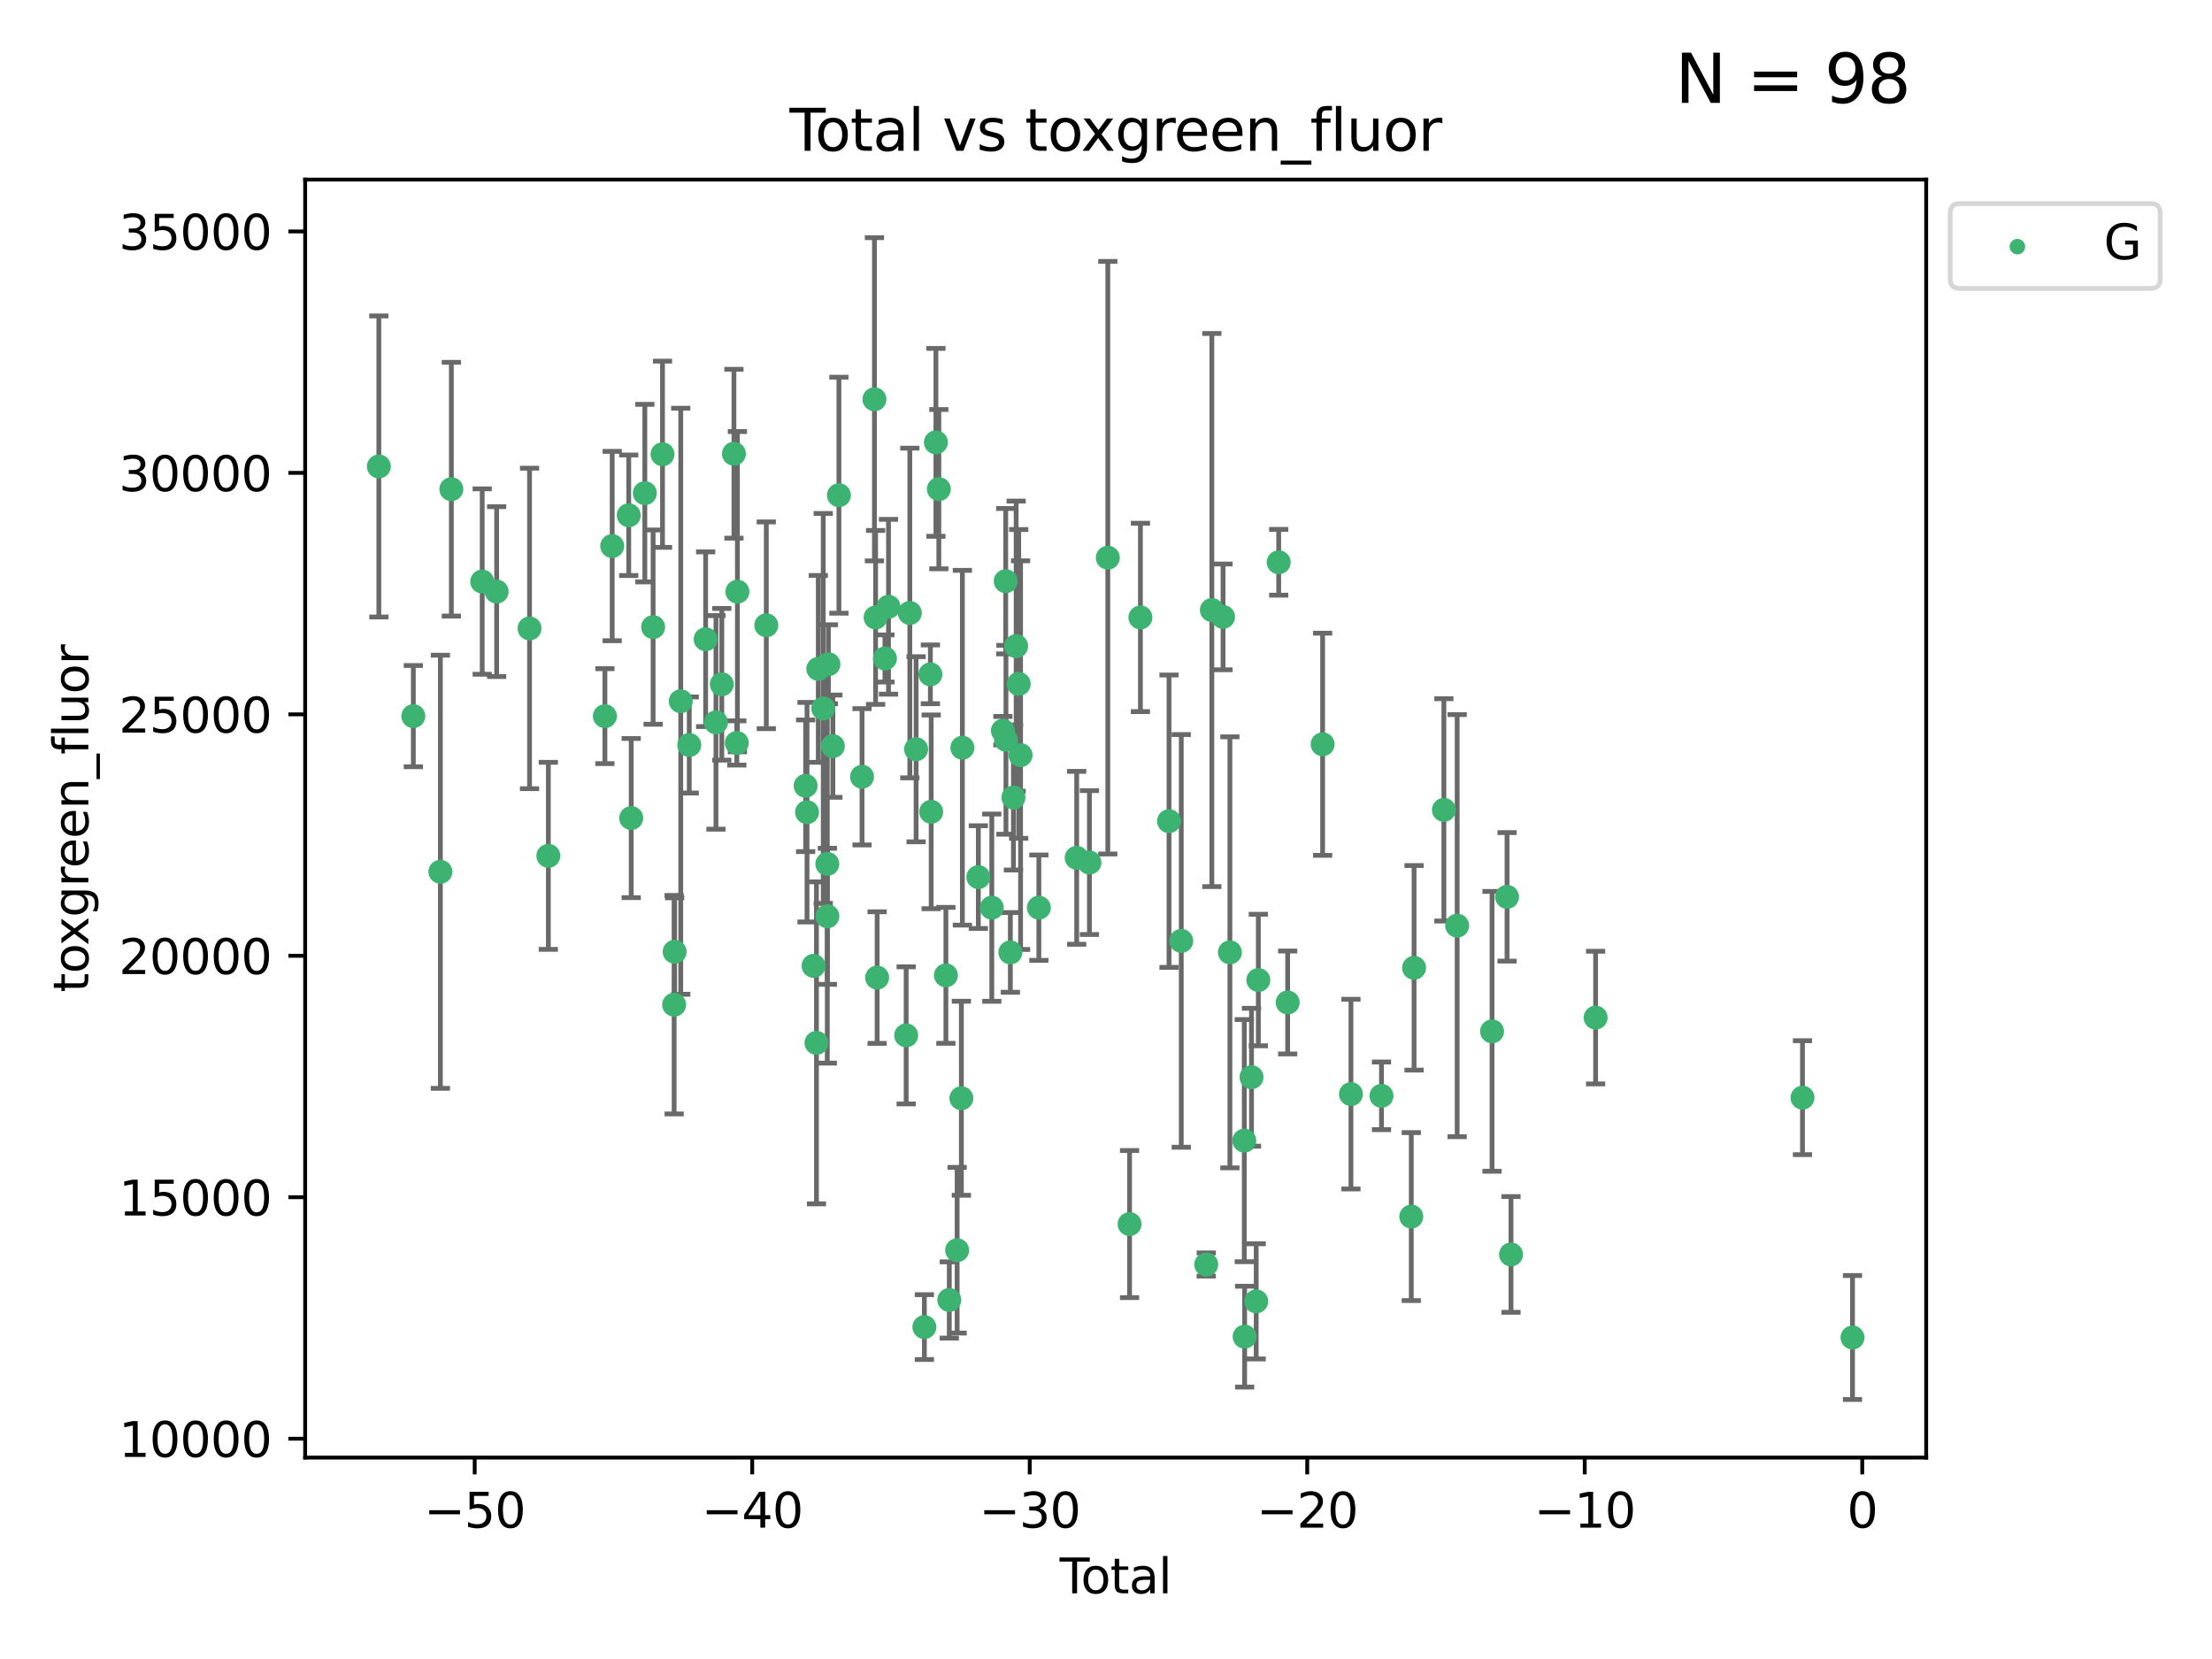 <?xml version="1.0" encoding="utf-8" standalone="no"?>
<!DOCTYPE svg PUBLIC "-//W3C//DTD SVG 1.1//EN"
  "http://www.w3.org/Graphics/SVG/1.1/DTD/svg11.dtd">
<svg xmlns:xlink="http://www.w3.org/1999/xlink" width="460.8pt" height="345.6pt" viewBox="0 0 460.8 345.6" xmlns="http://www.w3.org/2000/svg" version="1.1">
 <defs>
  <style type="text/css">*{stroke-linejoin: round; stroke-linecap: butt}</style>
 </defs>
 <g id="figure_1">
  <g id="patch_1">
   <path d="M 0 345.6 
L 460.8 345.6 
L 460.8 0 
L 0 0 
z
" style="fill: #ffffff"/>
  </g>
  <g id="axes_1">
   <g id="patch_2">
    <path d="M 63.571 303.64 
L 401.26 303.64 
L 401.26 37.411 
L 63.571 37.411 
z
" style="fill: #ffffff"/>
   </g>
   <g id="PathCollection_1">
    <defs>
     <path id="m0f8188de39" d="M 0 1.118 
C 0.297 1.118 0.581 1 0.791 0.791 
C 1 0.581 1.118 0.297 1.118 0 
C 1.118 -0.297 1 -0.581 0.791 -0.791 
C 0.581 -1 0.297 -1.118 0 -1.118 
C -0.297 -1.118 -0.581 -1 -0.791 -0.791 
C -1 -0.581 -1.118 -0.297 -1.118 0 
C -1.118 0.297 -1 0.581 -0.791 0.791 
C -0.581 1 -0.297 1.118 0 1.118 
z
" style="stroke: #3cb371"/>
    </defs>
    <g clip-path="url(#p04cf8a2aed)">
     <use xlink:href="#m0f8188de39" x="78.921" y="97.171" style="fill: #3cb371; stroke: #3cb371"/>
     <use xlink:href="#m0f8188de39" x="86.104" y="149.182" style="fill: #3cb371; stroke: #3cb371"/>
     <use xlink:href="#m0f8188de39" x="91.739" y="181.606" style="fill: #3cb371; stroke: #3cb371"/>
     <use xlink:href="#m0f8188de39" x="94.023" y="101.907" style="fill: #3cb371; stroke: #3cb371"/>
     <use xlink:href="#m0f8188de39" x="100.452" y="121.147" style="fill: #3cb371; stroke: #3cb371"/>
     <use xlink:href="#m0f8188de39" x="103.462" y="123.237" style="fill: #3cb371; stroke: #3cb371"/>
     <use xlink:href="#m0f8188de39" x="110.313" y="130.913" style="fill: #3cb371; stroke: #3cb371"/>
     <use xlink:href="#m0f8188de39" x="114.231" y="178.287" style="fill: #3cb371; stroke: #3cb371"/>
     <use xlink:href="#m0f8188de39" x="126.012" y="149.185" style="fill: #3cb371; stroke: #3cb371"/>
     <use xlink:href="#m0f8188de39" x="127.53" y="113.749" style="fill: #3cb371; stroke: #3cb371"/>
     <use xlink:href="#m0f8188de39" x="130.976" y="107.34" style="fill: #3cb371; stroke: #3cb371"/>
     <use xlink:href="#m0f8188de39" x="131.493" y="170.416" style="fill: #3cb371; stroke: #3cb371"/>
     <use xlink:href="#m0f8188de39" x="134.331" y="102.727" style="fill: #3cb371; stroke: #3cb371"/>
     <use xlink:href="#m0f8188de39" x="136.057" y="130.638" style="fill: #3cb371; stroke: #3cb371"/>
     <use xlink:href="#m0f8188de39" x="138.013" y="94.63" style="fill: #3cb371; stroke: #3cb371"/>
     <use xlink:href="#m0f8188de39" x="140.435" y="209.295" style="fill: #3cb371; stroke: #3cb371"/>
     <use xlink:href="#m0f8188de39" x="140.542" y="198.269" style="fill: #3cb371; stroke: #3cb371"/>
     <use xlink:href="#m0f8188de39" x="141.812" y="146.082" style="fill: #3cb371; stroke: #3cb371"/>
     <use xlink:href="#m0f8188de39" x="143.585" y="155.195" style="fill: #3cb371; stroke: #3cb371"/>
     <use xlink:href="#m0f8188de39" x="146.999" y="133.163" style="fill: #3cb371; stroke: #3cb371"/>
     <use xlink:href="#m0f8188de39" x="149.149" y="150.485" style="fill: #3cb371; stroke: #3cb371"/>
     <use xlink:href="#m0f8188de39" x="150.365" y="142.548" style="fill: #3cb371; stroke: #3cb371"/>
     <use xlink:href="#m0f8188de39" x="152.892" y="94.52" style="fill: #3cb371; stroke: #3cb371"/>
     <use xlink:href="#m0f8188de39" x="153.492" y="154.77" style="fill: #3cb371; stroke: #3cb371"/>
     <use xlink:href="#m0f8188de39" x="153.617" y="123.257" style="fill: #3cb371; stroke: #3cb371"/>
     <use xlink:href="#m0f8188de39" x="159.634" y="130.257" style="fill: #3cb371; stroke: #3cb371"/>
     <use xlink:href="#m0f8188de39" x="167.828" y="163.694" style="fill: #3cb371; stroke: #3cb371"/>
     <use xlink:href="#m0f8188de39" x="168.12" y="169.193" style="fill: #3cb371; stroke: #3cb371"/>
     <use xlink:href="#m0f8188de39" x="169.483" y="201.207" style="fill: #3cb371; stroke: #3cb371"/>
     <use xlink:href="#m0f8188de39" x="170.082" y="217.249" style="fill: #3cb371; stroke: #3cb371"/>
     <use xlink:href="#m0f8188de39" x="170.468" y="139.339" style="fill: #3cb371; stroke: #3cb371"/>
     <use xlink:href="#m0f8188de39" x="171.499" y="147.576" style="fill: #3cb371; stroke: #3cb371"/>
     <use xlink:href="#m0f8188de39" x="172.341" y="179.966" style="fill: #3cb371; stroke: #3cb371"/>
     <use xlink:href="#m0f8188de39" x="172.357" y="190.885" style="fill: #3cb371; stroke: #3cb371"/>
     <use xlink:href="#m0f8188de39" x="172.569" y="138.371" style="fill: #3cb371; stroke: #3cb371"/>
     <use xlink:href="#m0f8188de39" x="173.502" y="155.438" style="fill: #3cb371; stroke: #3cb371"/>
     <use xlink:href="#m0f8188de39" x="174.761" y="103.16" style="fill: #3cb371; stroke: #3cb371"/>
     <use xlink:href="#m0f8188de39" x="179.577" y="161.817" style="fill: #3cb371; stroke: #3cb371"/>
     <use xlink:href="#m0f8188de39" x="182.161" y="83.177" style="fill: #3cb371; stroke: #3cb371"/>
     <use xlink:href="#m0f8188de39" x="182.405" y="128.625" style="fill: #3cb371; stroke: #3cb371"/>
     <use xlink:href="#m0f8188de39" x="182.721" y="203.652" style="fill: #3cb371; stroke: #3cb371"/>
     <use xlink:href="#m0f8188de39" x="184.35" y="137.17" style="fill: #3cb371; stroke: #3cb371"/>
     <use xlink:href="#m0f8188de39" x="185.091" y="126.398" style="fill: #3cb371; stroke: #3cb371"/>
     <use xlink:href="#m0f8188de39" x="188.772" y="215.683" style="fill: #3cb371; stroke: #3cb371"/>
     <use xlink:href="#m0f8188de39" x="189.533" y="127.7" style="fill: #3cb371; stroke: #3cb371"/>
     <use xlink:href="#m0f8188de39" x="190.841" y="156.081" style="fill: #3cb371; stroke: #3cb371"/>
     <use xlink:href="#m0f8188de39" x="192.565" y="276.455" style="fill: #3cb371; stroke: #3cb371"/>
     <use xlink:href="#m0f8188de39" x="193.816" y="140.476" style="fill: #3cb371; stroke: #3cb371"/>
     <use xlink:href="#m0f8188de39" x="193.983" y="169.119" style="fill: #3cb371; stroke: #3cb371"/>
     <use xlink:href="#m0f8188de39" x="194.967" y="92.151" style="fill: #3cb371; stroke: #3cb371"/>
     <use xlink:href="#m0f8188de39" x="195.577" y="101.896" style="fill: #3cb371; stroke: #3cb371"/>
     <use xlink:href="#m0f8188de39" x="197.048" y="203.183" style="fill: #3cb371; stroke: #3cb371"/>
     <use xlink:href="#m0f8188de39" x="197.756" y="270.807" style="fill: #3cb371; stroke: #3cb371"/>
     <use xlink:href="#m0f8188de39" x="199.389" y="260.443" style="fill: #3cb371; stroke: #3cb371"/>
     <use xlink:href="#m0f8188de39" x="200.271" y="228.785" style="fill: #3cb371; stroke: #3cb371"/>
     <use xlink:href="#m0f8188de39" x="200.48" y="155.768" style="fill: #3cb371; stroke: #3cb371"/>
     <use xlink:href="#m0f8188de39" x="203.81" y="182.715" style="fill: #3cb371; stroke: #3cb371"/>
     <use xlink:href="#m0f8188de39" x="206.609" y="189.086" style="fill: #3cb371; stroke: #3cb371"/>
     <use xlink:href="#m0f8188de39" x="208.922" y="152.214" style="fill: #3cb371; stroke: #3cb371"/>
     <use xlink:href="#m0f8188de39" x="209.512" y="121.071" style="fill: #3cb371; stroke: #3cb371"/>
     <use xlink:href="#m0f8188de39" x="209.559" y="154.11" style="fill: #3cb371; stroke: #3cb371"/>
     <use xlink:href="#m0f8188de39" x="210.476" y="198.403" style="fill: #3cb371; stroke: #3cb371"/>
     <use xlink:href="#m0f8188de39" x="211.119" y="166.134" style="fill: #3cb371; stroke: #3cb371"/>
     <use xlink:href="#m0f8188de39" x="211.682" y="134.603" style="fill: #3cb371; stroke: #3cb371"/>
     <use xlink:href="#m0f8188de39" x="212.214" y="142.471" style="fill: #3cb371; stroke: #3cb371"/>
     <use xlink:href="#m0f8188de39" x="212.604" y="157.309" style="fill: #3cb371; stroke: #3cb371"/>
     <use xlink:href="#m0f8188de39" x="216.414" y="189.084" style="fill: #3cb371; stroke: #3cb371"/>
     <use xlink:href="#m0f8188de39" x="224.293" y="178.698" style="fill: #3cb371; stroke: #3cb371"/>
     <use xlink:href="#m0f8188de39" x="226.948" y="179.687" style="fill: #3cb371; stroke: #3cb371"/>
     <use xlink:href="#m0f8188de39" x="230.777" y="116.178" style="fill: #3cb371; stroke: #3cb371"/>
     <use xlink:href="#m0f8188de39" x="235.309" y="254.995" style="fill: #3cb371; stroke: #3cb371"/>
     <use xlink:href="#m0f8188de39" x="237.57" y="128.623" style="fill: #3cb371; stroke: #3cb371"/>
     <use xlink:href="#m0f8188de39" x="243.526" y="171.065" style="fill: #3cb371; stroke: #3cb371"/>
     <use xlink:href="#m0f8188de39" x="246.078" y="196.005" style="fill: #3cb371; stroke: #3cb371"/>
     <use xlink:href="#m0f8188de39" x="251.281" y="263.417" style="fill: #3cb371; stroke: #3cb371"/>
     <use xlink:href="#m0f8188de39" x="252.452" y="127.081" style="fill: #3cb371; stroke: #3cb371"/>
     <use xlink:href="#m0f8188de39" x="254.782" y="128.51" style="fill: #3cb371; stroke: #3cb371"/>
     <use xlink:href="#m0f8188de39" x="256.21" y="198.389" style="fill: #3cb371; stroke: #3cb371"/>
     <use xlink:href="#m0f8188de39" x="259.204" y="237.614" style="fill: #3cb371; stroke: #3cb371"/>
     <use xlink:href="#m0f8188de39" x="259.281" y="278.448" style="fill: #3cb371; stroke: #3cb371"/>
     <use xlink:href="#m0f8188de39" x="260.711" y="224.405" style="fill: #3cb371; stroke: #3cb371"/>
     <use xlink:href="#m0f8188de39" x="261.689" y="271.094" style="fill: #3cb371; stroke: #3cb371"/>
     <use xlink:href="#m0f8188de39" x="262.136" y="204.157" style="fill: #3cb371; stroke: #3cb371"/>
     <use xlink:href="#m0f8188de39" x="266.377" y="117.136" style="fill: #3cb371; stroke: #3cb371"/>
     <use xlink:href="#m0f8188de39" x="268.244" y="208.834" style="fill: #3cb371; stroke: #3cb371"/>
     <use xlink:href="#m0f8188de39" x="275.526" y="155.046" style="fill: #3cb371; stroke: #3cb371"/>
     <use xlink:href="#m0f8188de39" x="281.429" y="227.923" style="fill: #3cb371; stroke: #3cb371"/>
     <use xlink:href="#m0f8188de39" x="287.791" y="228.282" style="fill: #3cb371; stroke: #3cb371"/>
     <use xlink:href="#m0f8188de39" x="293.995" y="253.437" style="fill: #3cb371; stroke: #3cb371"/>
     <use xlink:href="#m0f8188de39" x="294.575" y="201.614" style="fill: #3cb371; stroke: #3cb371"/>
     <use xlink:href="#m0f8188de39" x="300.788" y="168.71" style="fill: #3cb371; stroke: #3cb371"/>
     <use xlink:href="#m0f8188de39" x="303.554" y="192.83" style="fill: #3cb371; stroke: #3cb371"/>
     <use xlink:href="#m0f8188de39" x="310.82" y="214.851" style="fill: #3cb371; stroke: #3cb371"/>
     <use xlink:href="#m0f8188de39" x="313.947" y="186.832" style="fill: #3cb371; stroke: #3cb371"/>
     <use xlink:href="#m0f8188de39" x="314.772" y="261.322" style="fill: #3cb371; stroke: #3cb371"/>
     <use xlink:href="#m0f8188de39" x="332.395" y="211.983" style="fill: #3cb371; stroke: #3cb371"/>
     <use xlink:href="#m0f8188de39" x="375.49" y="228.666" style="fill: #3cb371; stroke: #3cb371"/>
     <use xlink:href="#m0f8188de39" x="385.911" y="278.627" style="fill: #3cb371; stroke: #3cb371"/>
    </g>
   </g>
   <g id="matplotlib.axis_1">
    <g id="xtick_1">
     <g id="line2d_1">
      <defs>
       <path id="m8e8585d132" d="M 0 0 
L 0 3.5 
" style="stroke: #000000; stroke-width: 0.8"/>
      </defs>
      <g>
       <use xlink:href="#m8e8585d132" x="98.888" y="303.64" style="stroke: #000000; stroke-width: 0.8"/>
      </g>
     </g>
     <g id="text_1">
      <!-- −50 -->
      <g transform="translate(88.336 318.238)scale(0.1 -0.1)">
       <defs>
        <path id="DejaVuSans-2212" d="M 678 2272 
L 4684 2272 
L 4684 1741 
L 678 1741 
L 678 2272 
z
" transform="scale(0.016)"/>
        <path id="DejaVuSans-35" d="M 691 4666 
L 3169 4666 
L 3169 4134 
L 1269 4134 
L 1269 2991 
Q 1406 3038 1543 3061 
Q 1681 3084 1819 3084 
Q 2600 3084 3056 2656 
Q 3513 2228 3513 1497 
Q 3513 744 3044 326 
Q 2575 -91 1722 -91 
Q 1428 -91 1123 -41 
Q 819 9 494 109 
L 494 744 
Q 775 591 1075 516 
Q 1375 441 1709 441 
Q 2250 441 2565 725 
Q 2881 1009 2881 1497 
Q 2881 1984 2565 2268 
Q 2250 2553 1709 2553 
Q 1456 2553 1204 2497 
Q 953 2441 691 2322 
L 691 4666 
z
" transform="scale(0.016)"/>
        <path id="DejaVuSans-30" d="M 2034 4250 
Q 1547 4250 1301 3770 
Q 1056 3291 1056 2328 
Q 1056 1369 1301 889 
Q 1547 409 2034 409 
Q 2525 409 2770 889 
Q 3016 1369 3016 2328 
Q 3016 3291 2770 3770 
Q 2525 4250 2034 4250 
z
M 2034 4750 
Q 2819 4750 3233 4129 
Q 3647 3509 3647 2328 
Q 3647 1150 3233 529 
Q 2819 -91 2034 -91 
Q 1250 -91 836 529 
Q 422 1150 422 2328 
Q 422 3509 836 4129 
Q 1250 4750 2034 4750 
z
" transform="scale(0.016)"/>
       </defs>
       <use xlink:href="#DejaVuSans-2212"/>
       <use xlink:href="#DejaVuSans-35" x="83.789"/>
       <use xlink:href="#DejaVuSans-30" x="147.412"/>
      </g>
     </g>
    </g>
    <g id="xtick_2">
     <g id="line2d_2">
      <g>
       <use xlink:href="#m8e8585d132" x="156.699" y="303.64" style="stroke: #000000; stroke-width: 0.8"/>
      </g>
     </g>
     <g id="text_2">
      <!-- −40 -->
      <g transform="translate(146.146 318.238)scale(0.1 -0.1)">
       <defs>
        <path id="DejaVuSans-34" d="M 2419 4116 
L 825 1625 
L 2419 1625 
L 2419 4116 
z
M 2253 4666 
L 3047 4666 
L 3047 1625 
L 3713 1625 
L 3713 1100 
L 3047 1100 
L 3047 0 
L 2419 0 
L 2419 1100 
L 313 1100 
L 313 1709 
L 2253 4666 
z
" transform="scale(0.016)"/>
       </defs>
       <use xlink:href="#DejaVuSans-2212"/>
       <use xlink:href="#DejaVuSans-34" x="83.789"/>
       <use xlink:href="#DejaVuSans-30" x="147.412"/>
      </g>
     </g>
    </g>
    <g id="xtick_3">
     <g id="line2d_3">
      <g>
       <use xlink:href="#m8e8585d132" x="214.509" y="303.64" style="stroke: #000000; stroke-width: 0.8"/>
      </g>
     </g>
     <g id="text_3">
      <!-- −30 -->
      <g transform="translate(203.956 318.238)scale(0.1 -0.1)">
       <defs>
        <path id="DejaVuSans-33" d="M 2597 2516 
Q 3050 2419 3304 2112 
Q 3559 1806 3559 1356 
Q 3559 666 3084 287 
Q 2609 -91 1734 -91 
Q 1441 -91 1130 -33 
Q 819 25 488 141 
L 488 750 
Q 750 597 1062 519 
Q 1375 441 1716 441 
Q 2309 441 2620 675 
Q 2931 909 2931 1356 
Q 2931 1769 2642 2001 
Q 2353 2234 1838 2234 
L 1294 2234 
L 1294 2753 
L 1863 2753 
Q 2328 2753 2575 2939 
Q 2822 3125 2822 3475 
Q 2822 3834 2567 4026 
Q 2313 4219 1838 4219 
Q 1578 4219 1281 4162 
Q 984 4106 628 3988 
L 628 4550 
Q 988 4650 1302 4700 
Q 1616 4750 1894 4750 
Q 2613 4750 3031 4423 
Q 3450 4097 3450 3541 
Q 3450 3153 3228 2886 
Q 3006 2619 2597 2516 
z
" transform="scale(0.016)"/>
       </defs>
       <use xlink:href="#DejaVuSans-2212"/>
       <use xlink:href="#DejaVuSans-33" x="83.789"/>
       <use xlink:href="#DejaVuSans-30" x="147.412"/>
      </g>
     </g>
    </g>
    <g id="xtick_4">
     <g id="line2d_4">
      <g>
       <use xlink:href="#m8e8585d132" x="272.319" y="303.64" style="stroke: #000000; stroke-width: 0.8"/>
      </g>
     </g>
     <g id="text_4">
      <!-- −20 -->
      <g transform="translate(261.767 318.238)scale(0.1 -0.1)">
       <defs>
        <path id="DejaVuSans-32" d="M 1228 531 
L 3431 531 
L 3431 0 
L 469 0 
L 469 531 
Q 828 903 1448 1529 
Q 2069 2156 2228 2338 
Q 2531 2678 2651 2914 
Q 2772 3150 2772 3378 
Q 2772 3750 2511 3984 
Q 2250 4219 1831 4219 
Q 1534 4219 1204 4116 
Q 875 4013 500 3803 
L 500 4441 
Q 881 4594 1212 4672 
Q 1544 4750 1819 4750 
Q 2544 4750 2975 4387 
Q 3406 4025 3406 3419 
Q 3406 3131 3298 2873 
Q 3191 2616 2906 2266 
Q 2828 2175 2409 1742 
Q 1991 1309 1228 531 
z
" transform="scale(0.016)"/>
       </defs>
       <use xlink:href="#DejaVuSans-2212"/>
       <use xlink:href="#DejaVuSans-32" x="83.789"/>
       <use xlink:href="#DejaVuSans-30" x="147.412"/>
      </g>
     </g>
    </g>
    <g id="xtick_5">
     <g id="line2d_5">
      <g>
       <use xlink:href="#m8e8585d132" x="330.129" y="303.64" style="stroke: #000000; stroke-width: 0.8"/>
      </g>
     </g>
     <g id="text_5">
      <!-- −10 -->
      <g transform="translate(319.577 318.238)scale(0.1 -0.1)">
       <defs>
        <path id="DejaVuSans-31" d="M 794 531 
L 1825 531 
L 1825 4091 
L 703 3866 
L 703 4441 
L 1819 4666 
L 2450 4666 
L 2450 531 
L 3481 531 
L 3481 0 
L 794 0 
L 794 531 
z
" transform="scale(0.016)"/>
       </defs>
       <use xlink:href="#DejaVuSans-2212"/>
       <use xlink:href="#DejaVuSans-31" x="83.789"/>
       <use xlink:href="#DejaVuSans-30" x="147.412"/>
      </g>
     </g>
    </g>
    <g id="xtick_6">
     <g id="line2d_6">
      <g>
       <use xlink:href="#m8e8585d132" x="387.939" y="303.64" style="stroke: #000000; stroke-width: 0.8"/>
      </g>
     </g>
     <g id="text_6">
      <!-- 0 -->
      <g transform="translate(384.758 318.238)scale(0.1 -0.1)">
       <use xlink:href="#DejaVuSans-30"/>
      </g>
     </g>
    </g>
    <g id="text_7">
     <!-- Total -->
     <g transform="translate(220.739 331.917)scale(0.1 -0.1)">
      <defs>
       <path id="DejaVuSans-54" d="M -19 4666 
L 3928 4666 
L 3928 4134 
L 2272 4134 
L 2272 0 
L 1638 0 
L 1638 4134 
L -19 4134 
L -19 4666 
z
" transform="scale(0.016)"/>
       <path id="DejaVuSans-6f" d="M 1959 3097 
Q 1497 3097 1228 2736 
Q 959 2375 959 1747 
Q 959 1119 1226 758 
Q 1494 397 1959 397 
Q 2419 397 2687 759 
Q 2956 1122 2956 1747 
Q 2956 2369 2687 2733 
Q 2419 3097 1959 3097 
z
M 1959 3584 
Q 2709 3584 3137 3096 
Q 3566 2609 3566 1747 
Q 3566 888 3137 398 
Q 2709 -91 1959 -91 
Q 1206 -91 779 398 
Q 353 888 353 1747 
Q 353 2609 779 3096 
Q 1206 3584 1959 3584 
z
" transform="scale(0.016)"/>
       <path id="DejaVuSans-74" d="M 1172 4494 
L 1172 3500 
L 2356 3500 
L 2356 3053 
L 1172 3053 
L 1172 1153 
Q 1172 725 1289 603 
Q 1406 481 1766 481 
L 2356 481 
L 2356 0 
L 1766 0 
Q 1100 0 847 248 
Q 594 497 594 1153 
L 594 3053 
L 172 3053 
L 172 3500 
L 594 3500 
L 594 4494 
L 1172 4494 
z
" transform="scale(0.016)"/>
       <path id="DejaVuSans-61" d="M 2194 1759 
Q 1497 1759 1228 1600 
Q 959 1441 959 1056 
Q 959 750 1161 570 
Q 1363 391 1709 391 
Q 2188 391 2477 730 
Q 2766 1069 2766 1631 
L 2766 1759 
L 2194 1759 
z
M 3341 1997 
L 3341 0 
L 2766 0 
L 2766 531 
Q 2569 213 2275 61 
Q 1981 -91 1556 -91 
Q 1019 -91 701 211 
Q 384 513 384 1019 
Q 384 1609 779 1909 
Q 1175 2209 1959 2209 
L 2766 2209 
L 2766 2266 
Q 2766 2663 2505 2880 
Q 2244 3097 1772 3097 
Q 1472 3097 1187 3025 
Q 903 2953 641 2809 
L 641 3341 
Q 956 3463 1253 3523 
Q 1550 3584 1831 3584 
Q 2591 3584 2966 3190 
Q 3341 2797 3341 1997 
z
" transform="scale(0.016)"/>
       <path id="DejaVuSans-6c" d="M 603 4863 
L 1178 4863 
L 1178 0 
L 603 0 
L 603 4863 
z
" transform="scale(0.016)"/>
      </defs>
      <use xlink:href="#DejaVuSans-54"/>
      <use xlink:href="#DejaVuSans-6f" x="44.084"/>
      <use xlink:href="#DejaVuSans-74" x="105.266"/>
      <use xlink:href="#DejaVuSans-61" x="144.475"/>
      <use xlink:href="#DejaVuSans-6c" x="205.754"/>
     </g>
    </g>
   </g>
   <g id="matplotlib.axis_2">
    <g id="ytick_1">
     <g id="line2d_7">
      <defs>
       <path id="mabfc2c3874" d="M 0 0 
L -3.5 0 
" style="stroke: #000000; stroke-width: 0.8"/>
      </defs>
      <g>
       <use xlink:href="#mabfc2c3874" x="63.571" y="299.706" style="stroke: #000000; stroke-width: 0.8"/>
      </g>
     </g>
     <g id="text_8">
      <!-- 10000 -->
      <g transform="translate(24.759 303.505)scale(0.1 -0.1)">
       <use xlink:href="#DejaVuSans-31"/>
       <use xlink:href="#DejaVuSans-30" x="63.623"/>
       <use xlink:href="#DejaVuSans-30" x="127.246"/>
       <use xlink:href="#DejaVuSans-30" x="190.869"/>
       <use xlink:href="#DejaVuSans-30" x="254.492"/>
      </g>
     </g>
    </g>
    <g id="ytick_2">
     <g id="line2d_8">
      <g>
       <use xlink:href="#mabfc2c3874" x="63.571" y="249.408" style="stroke: #000000; stroke-width: 0.8"/>
      </g>
     </g>
     <g id="text_9">
      <!-- 15000 -->
      <g transform="translate(24.759 253.207)scale(0.1 -0.1)">
       <use xlink:href="#DejaVuSans-31"/>
       <use xlink:href="#DejaVuSans-35" x="63.623"/>
       <use xlink:href="#DejaVuSans-30" x="127.246"/>
       <use xlink:href="#DejaVuSans-30" x="190.869"/>
       <use xlink:href="#DejaVuSans-30" x="254.492"/>
      </g>
     </g>
    </g>
    <g id="ytick_3">
     <g id="line2d_9">
      <g>
       <use xlink:href="#mabfc2c3874" x="63.571" y="199.109" style="stroke: #000000; stroke-width: 0.8"/>
      </g>
     </g>
     <g id="text_10">
      <!-- 20000 -->
      <g transform="translate(24.759 202.908)scale(0.1 -0.1)">
       <use xlink:href="#DejaVuSans-32"/>
       <use xlink:href="#DejaVuSans-30" x="63.623"/>
       <use xlink:href="#DejaVuSans-30" x="127.246"/>
       <use xlink:href="#DejaVuSans-30" x="190.869"/>
       <use xlink:href="#DejaVuSans-30" x="254.492"/>
      </g>
     </g>
    </g>
    <g id="ytick_4">
     <g id="line2d_10">
      <g>
       <use xlink:href="#mabfc2c3874" x="63.571" y="148.811" style="stroke: #000000; stroke-width: 0.8"/>
      </g>
     </g>
     <g id="text_11">
      <!-- 25000 -->
      <g transform="translate(24.759 152.61)scale(0.1 -0.1)">
       <use xlink:href="#DejaVuSans-32"/>
       <use xlink:href="#DejaVuSans-35" x="63.623"/>
       <use xlink:href="#DejaVuSans-30" x="127.246"/>
       <use xlink:href="#DejaVuSans-30" x="190.869"/>
       <use xlink:href="#DejaVuSans-30" x="254.492"/>
      </g>
     </g>
    </g>
    <g id="ytick_5">
     <g id="line2d_11">
      <g>
       <use xlink:href="#mabfc2c3874" x="63.571" y="98.512" style="stroke: #000000; stroke-width: 0.8"/>
      </g>
     </g>
     <g id="text_12">
      <!-- 30000 -->
      <g transform="translate(24.759 102.311)scale(0.1 -0.1)">
       <use xlink:href="#DejaVuSans-33"/>
       <use xlink:href="#DejaVuSans-30" x="63.623"/>
       <use xlink:href="#DejaVuSans-30" x="127.246"/>
       <use xlink:href="#DejaVuSans-30" x="190.869"/>
       <use xlink:href="#DejaVuSans-30" x="254.492"/>
      </g>
     </g>
    </g>
    <g id="ytick_6">
     <g id="line2d_12">
      <g>
       <use xlink:href="#mabfc2c3874" x="63.571" y="48.214" style="stroke: #000000; stroke-width: 0.8"/>
      </g>
     </g>
     <g id="text_13">
      <!-- 35000 -->
      <g transform="translate(24.759 52.013)scale(0.1 -0.1)">
       <use xlink:href="#DejaVuSans-33"/>
       <use xlink:href="#DejaVuSans-35" x="63.623"/>
       <use xlink:href="#DejaVuSans-30" x="127.246"/>
       <use xlink:href="#DejaVuSans-30" x="190.869"/>
       <use xlink:href="#DejaVuSans-30" x="254.492"/>
      </g>
     </g>
    </g>
    <g id="text_14">
     <!-- toxgreen_fluor -->
     <g transform="translate(18.401 206.72)rotate(-90)scale(0.1 -0.1)">
      <defs>
       <path id="DejaVuSans-78" d="M 3513 3500 
L 2247 1797 
L 3578 0 
L 2900 0 
L 1881 1375 
L 863 0 
L 184 0 
L 1544 1831 
L 300 3500 
L 978 3500 
L 1906 2253 
L 2834 3500 
L 3513 3500 
z
" transform="scale(0.016)"/>
       <path id="DejaVuSans-67" d="M 2906 1791 
Q 2906 2416 2648 2759 
Q 2391 3103 1925 3103 
Q 1463 3103 1205 2759 
Q 947 2416 947 1791 
Q 947 1169 1205 825 
Q 1463 481 1925 481 
Q 2391 481 2648 825 
Q 2906 1169 2906 1791 
z
M 3481 434 
Q 3481 -459 3084 -895 
Q 2688 -1331 1869 -1331 
Q 1566 -1331 1297 -1286 
Q 1028 -1241 775 -1147 
L 775 -588 
Q 1028 -725 1275 -790 
Q 1522 -856 1778 -856 
Q 2344 -856 2625 -561 
Q 2906 -266 2906 331 
L 2906 616 
Q 2728 306 2450 153 
Q 2172 0 1784 0 
Q 1141 0 747 490 
Q 353 981 353 1791 
Q 353 2603 747 3093 
Q 1141 3584 1784 3584 
Q 2172 3584 2450 3431 
Q 2728 3278 2906 2969 
L 2906 3500 
L 3481 3500 
L 3481 434 
z
" transform="scale(0.016)"/>
       <path id="DejaVuSans-72" d="M 2631 2963 
Q 2534 3019 2420 3045 
Q 2306 3072 2169 3072 
Q 1681 3072 1420 2755 
Q 1159 2438 1159 1844 
L 1159 0 
L 581 0 
L 581 3500 
L 1159 3500 
L 1159 2956 
Q 1341 3275 1631 3429 
Q 1922 3584 2338 3584 
Q 2397 3584 2469 3576 
Q 2541 3569 2628 3553 
L 2631 2963 
z
" transform="scale(0.016)"/>
       <path id="DejaVuSans-65" d="M 3597 1894 
L 3597 1613 
L 953 1613 
Q 991 1019 1311 708 
Q 1631 397 2203 397 
Q 2534 397 2845 478 
Q 3156 559 3463 722 
L 3463 178 
Q 3153 47 2828 -22 
Q 2503 -91 2169 -91 
Q 1331 -91 842 396 
Q 353 884 353 1716 
Q 353 2575 817 3079 
Q 1281 3584 2069 3584 
Q 2775 3584 3186 3129 
Q 3597 2675 3597 1894 
z
M 3022 2063 
Q 3016 2534 2758 2815 
Q 2500 3097 2075 3097 
Q 1594 3097 1305 2825 
Q 1016 2553 972 2059 
L 3022 2063 
z
" transform="scale(0.016)"/>
       <path id="DejaVuSans-6e" d="M 3513 2113 
L 3513 0 
L 2938 0 
L 2938 2094 
Q 2938 2591 2744 2837 
Q 2550 3084 2163 3084 
Q 1697 3084 1428 2787 
Q 1159 2491 1159 1978 
L 1159 0 
L 581 0 
L 581 3500 
L 1159 3500 
L 1159 2956 
Q 1366 3272 1645 3428 
Q 1925 3584 2291 3584 
Q 2894 3584 3203 3211 
Q 3513 2838 3513 2113 
z
" transform="scale(0.016)"/>
       <path id="DejaVuSans-5f" d="M 3263 -1063 
L 3263 -1509 
L -63 -1509 
L -63 -1063 
L 3263 -1063 
z
" transform="scale(0.016)"/>
       <path id="DejaVuSans-66" d="M 2375 4863 
L 2375 4384 
L 1825 4384 
Q 1516 4384 1395 4259 
Q 1275 4134 1275 3809 
L 1275 3500 
L 2222 3500 
L 2222 3053 
L 1275 3053 
L 1275 0 
L 697 0 
L 697 3053 
L 147 3053 
L 147 3500 
L 697 3500 
L 697 3744 
Q 697 4328 969 4595 
Q 1241 4863 1831 4863 
L 2375 4863 
z
" transform="scale(0.016)"/>
       <path id="DejaVuSans-75" d="M 544 1381 
L 544 3500 
L 1119 3500 
L 1119 1403 
Q 1119 906 1312 657 
Q 1506 409 1894 409 
Q 2359 409 2629 706 
Q 2900 1003 2900 1516 
L 2900 3500 
L 3475 3500 
L 3475 0 
L 2900 0 
L 2900 538 
Q 2691 219 2414 64 
Q 2138 -91 1772 -91 
Q 1169 -91 856 284 
Q 544 659 544 1381 
z
M 1991 3584 
L 1991 3584 
z
" transform="scale(0.016)"/>
      </defs>
      <use xlink:href="#DejaVuSans-74"/>
      <use xlink:href="#DejaVuSans-6f" x="39.209"/>
      <use xlink:href="#DejaVuSans-78" x="97.266"/>
      <use xlink:href="#DejaVuSans-67" x="156.445"/>
      <use xlink:href="#DejaVuSans-72" x="219.922"/>
      <use xlink:href="#DejaVuSans-65" x="258.785"/>
      <use xlink:href="#DejaVuSans-65" x="320.309"/>
      <use xlink:href="#DejaVuSans-6e" x="381.832"/>
      <use xlink:href="#DejaVuSans-5f" x="445.211"/>
      <use xlink:href="#DejaVuSans-66" x="495.211"/>
      <use xlink:href="#DejaVuSans-6c" x="530.416"/>
      <use xlink:href="#DejaVuSans-75" x="558.199"/>
      <use xlink:href="#DejaVuSans-6f" x="621.578"/>
      <use xlink:href="#DejaVuSans-72" x="682.76"/>
     </g>
    </g>
   </g>
   <g id="LineCollection_1">
    <path d="M 78.921 128.527 
L 78.921 65.815 
" clip-path="url(#p04cf8a2aed)" style="fill: none; stroke: #696969"/>
    <path d="M 86.104 159.729 
L 86.104 138.636 
" clip-path="url(#p04cf8a2aed)" style="fill: none; stroke: #696969"/>
    <path d="M 91.739 226.721 
L 91.739 136.49 
" clip-path="url(#p04cf8a2aed)" style="fill: none; stroke: #696969"/>
    <path d="M 94.023 128.336 
L 94.023 75.478 
" clip-path="url(#p04cf8a2aed)" style="fill: none; stroke: #696969"/>
    <path d="M 100.452 140.46 
L 100.452 101.834 
" clip-path="url(#p04cf8a2aed)" style="fill: none; stroke: #696969"/>
    <path d="M 103.462 140.929 
L 103.462 105.545 
" clip-path="url(#p04cf8a2aed)" style="fill: none; stroke: #696969"/>
    <path d="M 110.313 164.295 
L 110.313 97.532 
" clip-path="url(#p04cf8a2aed)" style="fill: none; stroke: #696969"/>
    <path d="M 114.231 197.768 
L 114.231 158.805 
" clip-path="url(#p04cf8a2aed)" style="fill: none; stroke: #696969"/>
    <path d="M 126.012 159.074 
L 126.012 139.296 
" clip-path="url(#p04cf8a2aed)" style="fill: none; stroke: #696969"/>
    <path d="M 127.53 133.472 
L 127.53 94.027 
" clip-path="url(#p04cf8a2aed)" style="fill: none; stroke: #696969"/>
    <path d="M 130.976 119.896 
L 130.976 94.785 
" clip-path="url(#p04cf8a2aed)" style="fill: none; stroke: #696969"/>
    <path d="M 131.493 186.993 
L 131.493 153.84 
" clip-path="url(#p04cf8a2aed)" style="fill: none; stroke: #696969"/>
    <path d="M 134.331 121.219 
L 134.331 84.234 
" clip-path="url(#p04cf8a2aed)" style="fill: none; stroke: #696969"/>
    <path d="M 136.057 150.871 
L 136.057 110.404 
" clip-path="url(#p04cf8a2aed)" style="fill: none; stroke: #696969"/>
    <path d="M 138.013 114.026 
L 138.013 75.234 
" clip-path="url(#p04cf8a2aed)" style="fill: none; stroke: #696969"/>
    <path d="M 140.435 232.055 
L 140.435 186.535 
" clip-path="url(#p04cf8a2aed)" style="fill: none; stroke: #696969"/>
    <path d="M 140.542 209.51 
L 140.542 187.027 
" clip-path="url(#p04cf8a2aed)" style="fill: none; stroke: #696969"/>
    <path d="M 141.812 207.128 
L 141.812 85.036 
" clip-path="url(#p04cf8a2aed)" style="fill: none; stroke: #696969"/>
    <path d="M 143.585 165.202 
L 143.585 145.188 
" clip-path="url(#p04cf8a2aed)" style="fill: none; stroke: #696969"/>
    <path d="M 146.999 151.361 
L 146.999 114.966 
" clip-path="url(#p04cf8a2aed)" style="fill: none; stroke: #696969"/>
    <path d="M 149.149 172.731 
L 149.149 128.238 
" clip-path="url(#p04cf8a2aed)" style="fill: none; stroke: #696969"/>
    <path d="M 150.365 158.345 
L 150.365 126.751 
" clip-path="url(#p04cf8a2aed)" style="fill: none; stroke: #696969"/>
    <path d="M 152.892 112.11 
L 152.892 76.93 
" clip-path="url(#p04cf8a2aed)" style="fill: none; stroke: #696969"/>
    <path d="M 153.492 159.381 
L 153.492 150.158 
" clip-path="url(#p04cf8a2aed)" style="fill: none; stroke: #696969"/>
    <path d="M 153.617 156.616 
L 153.617 89.899 
" clip-path="url(#p04cf8a2aed)" style="fill: none; stroke: #696969"/>
    <path d="M 159.634 151.792 
L 159.634 108.723 
" clip-path="url(#p04cf8a2aed)" style="fill: none; stroke: #696969"/>
    <path d="M 167.828 177.407 
L 167.828 149.981 
" clip-path="url(#p04cf8a2aed)" style="fill: none; stroke: #696969"/>
    <path d="M 168.12 192.063 
L 168.12 146.324 
" clip-path="url(#p04cf8a2aed)" style="fill: none; stroke: #696969"/>
    <path d="M 169.483 201.894 
L 169.483 200.52 
" clip-path="url(#p04cf8a2aed)" style="fill: none; stroke: #696969"/>
    <path d="M 170.082 250.784 
L 170.082 183.715 
" clip-path="url(#p04cf8a2aed)" style="fill: none; stroke: #696969"/>
    <path d="M 170.468 158.8 
L 170.468 119.878 
" clip-path="url(#p04cf8a2aed)" style="fill: none; stroke: #696969"/>
    <path d="M 171.499 188.19 
L 171.499 106.962 
" clip-path="url(#p04cf8a2aed)" style="fill: none; stroke: #696969"/>
    <path d="M 172.341 221.465 
L 172.341 138.466 
" clip-path="url(#p04cf8a2aed)" style="fill: none; stroke: #696969"/>
    <path d="M 172.357 205.058 
L 172.357 176.713 
" clip-path="url(#p04cf8a2aed)" style="fill: none; stroke: #696969"/>
    <path d="M 172.569 146.595 
L 172.569 130.148 
" clip-path="url(#p04cf8a2aed)" style="fill: none; stroke: #696969"/>
    <path d="M 173.502 166.087 
L 173.502 144.789 
" clip-path="url(#p04cf8a2aed)" style="fill: none; stroke: #696969"/>
    <path d="M 174.761 127.741 
L 174.761 78.579 
" clip-path="url(#p04cf8a2aed)" style="fill: none; stroke: #696969"/>
    <path d="M 179.577 176.013 
L 179.577 147.621 
" clip-path="url(#p04cf8a2aed)" style="fill: none; stroke: #696969"/>
    <path d="M 182.161 116.841 
L 182.161 49.513 
" clip-path="url(#p04cf8a2aed)" style="fill: none; stroke: #696969"/>
    <path d="M 182.405 146.741 
L 182.405 110.508 
" clip-path="url(#p04cf8a2aed)" style="fill: none; stroke: #696969"/>
    <path d="M 182.721 217.358 
L 182.721 189.945 
" clip-path="url(#p04cf8a2aed)" style="fill: none; stroke: #696969"/>
    <path d="M 184.35 142.076 
L 184.35 132.264 
" clip-path="url(#p04cf8a2aed)" style="fill: none; stroke: #696969"/>
    <path d="M 185.091 144.605 
L 185.091 108.191 
" clip-path="url(#p04cf8a2aed)" style="fill: none; stroke: #696969"/>
    <path d="M 188.772 229.963 
L 188.772 201.403 
" clip-path="url(#p04cf8a2aed)" style="fill: none; stroke: #696969"/>
    <path d="M 189.533 162.041 
L 189.533 93.359 
" clip-path="url(#p04cf8a2aed)" style="fill: none; stroke: #696969"/>
    <path d="M 190.841 175.371 
L 190.841 136.792 
" clip-path="url(#p04cf8a2aed)" style="fill: none; stroke: #696969"/>
    <path d="M 192.565 283.208 
L 192.565 269.701 
" clip-path="url(#p04cf8a2aed)" style="fill: none; stroke: #696969"/>
    <path d="M 193.816 146.597 
L 193.816 134.355 
" clip-path="url(#p04cf8a2aed)" style="fill: none; stroke: #696969"/>
    <path d="M 193.983 189.297 
L 193.983 148.942 
" clip-path="url(#p04cf8a2aed)" style="fill: none; stroke: #696969"/>
    <path d="M 194.967 111.721 
L 194.967 72.581 
" clip-path="url(#p04cf8a2aed)" style="fill: none; stroke: #696969"/>
    <path d="M 195.577 118.484 
L 195.577 85.308 
" clip-path="url(#p04cf8a2aed)" style="fill: none; stroke: #696969"/>
    <path d="M 197.048 217.344 
L 197.048 189.021 
" clip-path="url(#p04cf8a2aed)" style="fill: none; stroke: #696969"/>
    <path d="M 197.756 278.752 
L 197.756 262.863 
" clip-path="url(#p04cf8a2aed)" style="fill: none; stroke: #696969"/>
    <path d="M 199.389 277.696 
L 199.389 243.191 
" clip-path="url(#p04cf8a2aed)" style="fill: none; stroke: #696969"/>
    <path d="M 200.271 248.994 
L 200.271 208.576 
" clip-path="url(#p04cf8a2aed)" style="fill: none; stroke: #696969"/>
    <path d="M 200.48 192.722 
L 200.48 118.813 
" clip-path="url(#p04cf8a2aed)" style="fill: none; stroke: #696969"/>
    <path d="M 203.81 193.42 
L 203.81 172.011 
" clip-path="url(#p04cf8a2aed)" style="fill: none; stroke: #696969"/>
    <path d="M 206.609 208.588 
L 206.609 169.584 
" clip-path="url(#p04cf8a2aed)" style="fill: none; stroke: #696969"/>
    <path d="M 208.922 155.178 
L 208.922 149.251 
" clip-path="url(#p04cf8a2aed)" style="fill: none; stroke: #696969"/>
    <path d="M 209.512 136.214 
L 209.512 105.929 
" clip-path="url(#p04cf8a2aed)" style="fill: none; stroke: #696969"/>
    <path d="M 209.559 173.782 
L 209.559 134.438 
" clip-path="url(#p04cf8a2aed)" style="fill: none; stroke: #696969"/>
    <path d="M 210.476 206.707 
L 210.476 190.1 
" clip-path="url(#p04cf8a2aed)" style="fill: none; stroke: #696969"/>
    <path d="M 211.119 181.24 
L 211.119 151.029 
" clip-path="url(#p04cf8a2aed)" style="fill: none; stroke: #696969"/>
    <path d="M 211.682 164.82 
L 211.682 104.386 
" clip-path="url(#p04cf8a2aed)" style="fill: none; stroke: #696969"/>
    <path d="M 212.214 174.634 
L 212.214 110.309 
" clip-path="url(#p04cf8a2aed)" style="fill: none; stroke: #696969"/>
    <path d="M 212.604 197.787 
L 212.604 116.83 
" clip-path="url(#p04cf8a2aed)" style="fill: none; stroke: #696969"/>
    <path d="M 216.414 200.059 
L 216.414 178.108 
" clip-path="url(#p04cf8a2aed)" style="fill: none; stroke: #696969"/>
    <path d="M 224.293 196.707 
L 224.293 160.689 
" clip-path="url(#p04cf8a2aed)" style="fill: none; stroke: #696969"/>
    <path d="M 226.948 194.673 
L 226.948 164.7 
" clip-path="url(#p04cf8a2aed)" style="fill: none; stroke: #696969"/>
    <path d="M 230.777 177.901 
L 230.777 54.455 
" clip-path="url(#p04cf8a2aed)" style="fill: none; stroke: #696969"/>
    <path d="M 235.309 270.315 
L 235.309 239.676 
" clip-path="url(#p04cf8a2aed)" style="fill: none; stroke: #696969"/>
    <path d="M 237.57 148.244 
L 237.57 109.003 
" clip-path="url(#p04cf8a2aed)" style="fill: none; stroke: #696969"/>
    <path d="M 243.526 201.514 
L 243.526 140.616 
" clip-path="url(#p04cf8a2aed)" style="fill: none; stroke: #696969"/>
    <path d="M 246.078 238.989 
L 246.078 153.022 
" clip-path="url(#p04cf8a2aed)" style="fill: none; stroke: #696969"/>
    <path d="M 251.281 265.83 
L 251.281 261.003 
" clip-path="url(#p04cf8a2aed)" style="fill: none; stroke: #696969"/>
    <path d="M 252.452 184.695 
L 252.452 69.468 
" clip-path="url(#p04cf8a2aed)" style="fill: none; stroke: #696969"/>
    <path d="M 254.782 139.526 
L 254.782 117.494 
" clip-path="url(#p04cf8a2aed)" style="fill: none; stroke: #696969"/>
    <path d="M 256.21 243.282 
L 256.21 153.495 
" clip-path="url(#p04cf8a2aed)" style="fill: none; stroke: #696969"/>
    <path d="M 259.204 262.836 
L 259.204 212.391 
" clip-path="url(#p04cf8a2aed)" style="fill: none; stroke: #696969"/>
    <path d="M 259.281 288.954 
L 259.281 267.942 
" clip-path="url(#p04cf8a2aed)" style="fill: none; stroke: #696969"/>
    <path d="M 260.711 238.768 
L 260.711 210.043 
" clip-path="url(#p04cf8a2aed)" style="fill: none; stroke: #696969"/>
    <path d="M 261.689 283.092 
L 261.689 259.096 
" clip-path="url(#p04cf8a2aed)" style="fill: none; stroke: #696969"/>
    <path d="M 262.136 217.854 
L 262.136 190.461 
" clip-path="url(#p04cf8a2aed)" style="fill: none; stroke: #696969"/>
    <path d="M 266.377 123.987 
L 266.377 110.286 
" clip-path="url(#p04cf8a2aed)" style="fill: none; stroke: #696969"/>
    <path d="M 268.244 219.553 
L 268.244 198.114 
" clip-path="url(#p04cf8a2aed)" style="fill: none; stroke: #696969"/>
    <path d="M 275.526 178.184 
L 275.526 131.909 
" clip-path="url(#p04cf8a2aed)" style="fill: none; stroke: #696969"/>
    <path d="M 281.429 247.679 
L 281.429 208.167 
" clip-path="url(#p04cf8a2aed)" style="fill: none; stroke: #696969"/>
    <path d="M 287.791 235.329 
L 287.791 221.235 
" clip-path="url(#p04cf8a2aed)" style="fill: none; stroke: #696969"/>
    <path d="M 293.995 270.931 
L 293.995 235.942 
" clip-path="url(#p04cf8a2aed)" style="fill: none; stroke: #696969"/>
    <path d="M 294.575 222.922 
L 294.575 180.306 
" clip-path="url(#p04cf8a2aed)" style="fill: none; stroke: #696969"/>
    <path d="M 300.788 191.864 
L 300.788 145.557 
" clip-path="url(#p04cf8a2aed)" style="fill: none; stroke: #696969"/>
    <path d="M 303.554 236.798 
L 303.554 148.863 
" clip-path="url(#p04cf8a2aed)" style="fill: none; stroke: #696969"/>
    <path d="M 310.82 243.999 
L 310.82 185.703 
" clip-path="url(#p04cf8a2aed)" style="fill: none; stroke: #696969"/>
    <path d="M 313.947 200.218 
L 313.947 173.446 
" clip-path="url(#p04cf8a2aed)" style="fill: none; stroke: #696969"/>
    <path d="M 314.772 273.377 
L 314.772 249.267 
" clip-path="url(#p04cf8a2aed)" style="fill: none; stroke: #696969"/>
    <path d="M 332.395 225.801 
L 332.395 198.165 
" clip-path="url(#p04cf8a2aed)" style="fill: none; stroke: #696969"/>
    <path d="M 375.49 240.535 
L 375.49 216.797 
" clip-path="url(#p04cf8a2aed)" style="fill: none; stroke: #696969"/>
    <path d="M 385.911 291.539 
L 385.911 265.716 
" clip-path="url(#p04cf8a2aed)" style="fill: none; stroke: #696969"/>
   </g>
   <g id="line2d_13">
    <defs>
     <path id="m5bac9d933f" d="M 2 0 
L -2 -0 
" style="stroke: #696969"/>
    </defs>
    <g clip-path="url(#p04cf8a2aed)">
     <use xlink:href="#m5bac9d933f" x="78.921" y="128.527" style="fill: #696969; stroke: #696969"/>
     <use xlink:href="#m5bac9d933f" x="86.104" y="159.729" style="fill: #696969; stroke: #696969"/>
     <use xlink:href="#m5bac9d933f" x="91.739" y="226.721" style="fill: #696969; stroke: #696969"/>
     <use xlink:href="#m5bac9d933f" x="94.023" y="128.336" style="fill: #696969; stroke: #696969"/>
     <use xlink:href="#m5bac9d933f" x="100.452" y="140.46" style="fill: #696969; stroke: #696969"/>
     <use xlink:href="#m5bac9d933f" x="103.462" y="140.929" style="fill: #696969; stroke: #696969"/>
     <use xlink:href="#m5bac9d933f" x="110.313" y="164.295" style="fill: #696969; stroke: #696969"/>
     <use xlink:href="#m5bac9d933f" x="114.231" y="197.768" style="fill: #696969; stroke: #696969"/>
     <use xlink:href="#m5bac9d933f" x="126.012" y="159.074" style="fill: #696969; stroke: #696969"/>
     <use xlink:href="#m5bac9d933f" x="127.53" y="133.472" style="fill: #696969; stroke: #696969"/>
     <use xlink:href="#m5bac9d933f" x="130.976" y="119.896" style="fill: #696969; stroke: #696969"/>
     <use xlink:href="#m5bac9d933f" x="131.493" y="186.993" style="fill: #696969; stroke: #696969"/>
     <use xlink:href="#m5bac9d933f" x="134.331" y="121.219" style="fill: #696969; stroke: #696969"/>
     <use xlink:href="#m5bac9d933f" x="136.057" y="150.871" style="fill: #696969; stroke: #696969"/>
     <use xlink:href="#m5bac9d933f" x="138.013" y="114.026" style="fill: #696969; stroke: #696969"/>
     <use xlink:href="#m5bac9d933f" x="140.435" y="232.055" style="fill: #696969; stroke: #696969"/>
     <use xlink:href="#m5bac9d933f" x="140.542" y="209.51" style="fill: #696969; stroke: #696969"/>
     <use xlink:href="#m5bac9d933f" x="141.812" y="207.128" style="fill: #696969; stroke: #696969"/>
     <use xlink:href="#m5bac9d933f" x="143.585" y="165.202" style="fill: #696969; stroke: #696969"/>
     <use xlink:href="#m5bac9d933f" x="146.999" y="151.361" style="fill: #696969; stroke: #696969"/>
     <use xlink:href="#m5bac9d933f" x="149.149" y="172.731" style="fill: #696969; stroke: #696969"/>
     <use xlink:href="#m5bac9d933f" x="150.365" y="158.345" style="fill: #696969; stroke: #696969"/>
     <use xlink:href="#m5bac9d933f" x="152.892" y="112.11" style="fill: #696969; stroke: #696969"/>
     <use xlink:href="#m5bac9d933f" x="153.492" y="159.381" style="fill: #696969; stroke: #696969"/>
     <use xlink:href="#m5bac9d933f" x="153.617" y="156.616" style="fill: #696969; stroke: #696969"/>
     <use xlink:href="#m5bac9d933f" x="159.634" y="151.792" style="fill: #696969; stroke: #696969"/>
     <use xlink:href="#m5bac9d933f" x="167.828" y="177.407" style="fill: #696969; stroke: #696969"/>
     <use xlink:href="#m5bac9d933f" x="168.12" y="192.063" style="fill: #696969; stroke: #696969"/>
     <use xlink:href="#m5bac9d933f" x="169.483" y="201.894" style="fill: #696969; stroke: #696969"/>
     <use xlink:href="#m5bac9d933f" x="170.082" y="250.784" style="fill: #696969; stroke: #696969"/>
     <use xlink:href="#m5bac9d933f" x="170.468" y="158.8" style="fill: #696969; stroke: #696969"/>
     <use xlink:href="#m5bac9d933f" x="171.499" y="188.19" style="fill: #696969; stroke: #696969"/>
     <use xlink:href="#m5bac9d933f" x="172.341" y="221.465" style="fill: #696969; stroke: #696969"/>
     <use xlink:href="#m5bac9d933f" x="172.357" y="205.058" style="fill: #696969; stroke: #696969"/>
     <use xlink:href="#m5bac9d933f" x="172.569" y="146.595" style="fill: #696969; stroke: #696969"/>
     <use xlink:href="#m5bac9d933f" x="173.502" y="166.087" style="fill: #696969; stroke: #696969"/>
     <use xlink:href="#m5bac9d933f" x="174.761" y="127.741" style="fill: #696969; stroke: #696969"/>
     <use xlink:href="#m5bac9d933f" x="179.577" y="176.013" style="fill: #696969; stroke: #696969"/>
     <use xlink:href="#m5bac9d933f" x="182.161" y="116.841" style="fill: #696969; stroke: #696969"/>
     <use xlink:href="#m5bac9d933f" x="182.405" y="146.741" style="fill: #696969; stroke: #696969"/>
     <use xlink:href="#m5bac9d933f" x="182.721" y="217.358" style="fill: #696969; stroke: #696969"/>
     <use xlink:href="#m5bac9d933f" x="184.35" y="142.076" style="fill: #696969; stroke: #696969"/>
     <use xlink:href="#m5bac9d933f" x="185.091" y="144.605" style="fill: #696969; stroke: #696969"/>
     <use xlink:href="#m5bac9d933f" x="188.772" y="229.963" style="fill: #696969; stroke: #696969"/>
     <use xlink:href="#m5bac9d933f" x="189.533" y="162.041" style="fill: #696969; stroke: #696969"/>
     <use xlink:href="#m5bac9d933f" x="190.841" y="175.371" style="fill: #696969; stroke: #696969"/>
     <use xlink:href="#m5bac9d933f" x="192.565" y="283.208" style="fill: #696969; stroke: #696969"/>
     <use xlink:href="#m5bac9d933f" x="193.816" y="146.597" style="fill: #696969; stroke: #696969"/>
     <use xlink:href="#m5bac9d933f" x="193.983" y="189.297" style="fill: #696969; stroke: #696969"/>
     <use xlink:href="#m5bac9d933f" x="194.967" y="111.721" style="fill: #696969; stroke: #696969"/>
     <use xlink:href="#m5bac9d933f" x="195.577" y="118.484" style="fill: #696969; stroke: #696969"/>
     <use xlink:href="#m5bac9d933f" x="197.048" y="217.344" style="fill: #696969; stroke: #696969"/>
     <use xlink:href="#m5bac9d933f" x="197.756" y="278.752" style="fill: #696969; stroke: #696969"/>
     <use xlink:href="#m5bac9d933f" x="199.389" y="277.696" style="fill: #696969; stroke: #696969"/>
     <use xlink:href="#m5bac9d933f" x="200.271" y="248.994" style="fill: #696969; stroke: #696969"/>
     <use xlink:href="#m5bac9d933f" x="200.48" y="192.722" style="fill: #696969; stroke: #696969"/>
     <use xlink:href="#m5bac9d933f" x="203.81" y="193.42" style="fill: #696969; stroke: #696969"/>
     <use xlink:href="#m5bac9d933f" x="206.609" y="208.588" style="fill: #696969; stroke: #696969"/>
     <use xlink:href="#m5bac9d933f" x="208.922" y="155.178" style="fill: #696969; stroke: #696969"/>
     <use xlink:href="#m5bac9d933f" x="209.512" y="136.214" style="fill: #696969; stroke: #696969"/>
     <use xlink:href="#m5bac9d933f" x="209.559" y="173.782" style="fill: #696969; stroke: #696969"/>
     <use xlink:href="#m5bac9d933f" x="210.476" y="206.707" style="fill: #696969; stroke: #696969"/>
     <use xlink:href="#m5bac9d933f" x="211.119" y="181.24" style="fill: #696969; stroke: #696969"/>
     <use xlink:href="#m5bac9d933f" x="211.682" y="164.82" style="fill: #696969; stroke: #696969"/>
     <use xlink:href="#m5bac9d933f" x="212.214" y="174.634" style="fill: #696969; stroke: #696969"/>
     <use xlink:href="#m5bac9d933f" x="212.604" y="197.787" style="fill: #696969; stroke: #696969"/>
     <use xlink:href="#m5bac9d933f" x="216.414" y="200.059" style="fill: #696969; stroke: #696969"/>
     <use xlink:href="#m5bac9d933f" x="224.293" y="196.707" style="fill: #696969; stroke: #696969"/>
     <use xlink:href="#m5bac9d933f" x="226.948" y="194.673" style="fill: #696969; stroke: #696969"/>
     <use xlink:href="#m5bac9d933f" x="230.777" y="177.901" style="fill: #696969; stroke: #696969"/>
     <use xlink:href="#m5bac9d933f" x="235.309" y="270.315" style="fill: #696969; stroke: #696969"/>
     <use xlink:href="#m5bac9d933f" x="237.57" y="148.244" style="fill: #696969; stroke: #696969"/>
     <use xlink:href="#m5bac9d933f" x="243.526" y="201.514" style="fill: #696969; stroke: #696969"/>
     <use xlink:href="#m5bac9d933f" x="246.078" y="238.989" style="fill: #696969; stroke: #696969"/>
     <use xlink:href="#m5bac9d933f" x="251.281" y="265.83" style="fill: #696969; stroke: #696969"/>
     <use xlink:href="#m5bac9d933f" x="252.452" y="184.695" style="fill: #696969; stroke: #696969"/>
     <use xlink:href="#m5bac9d933f" x="254.782" y="139.526" style="fill: #696969; stroke: #696969"/>
     <use xlink:href="#m5bac9d933f" x="256.21" y="243.282" style="fill: #696969; stroke: #696969"/>
     <use xlink:href="#m5bac9d933f" x="259.204" y="262.836" style="fill: #696969; stroke: #696969"/>
     <use xlink:href="#m5bac9d933f" x="259.281" y="288.954" style="fill: #696969; stroke: #696969"/>
     <use xlink:href="#m5bac9d933f" x="260.711" y="238.768" style="fill: #696969; stroke: #696969"/>
     <use xlink:href="#m5bac9d933f" x="261.689" y="283.092" style="fill: #696969; stroke: #696969"/>
     <use xlink:href="#m5bac9d933f" x="262.136" y="217.854" style="fill: #696969; stroke: #696969"/>
     <use xlink:href="#m5bac9d933f" x="266.377" y="123.987" style="fill: #696969; stroke: #696969"/>
     <use xlink:href="#m5bac9d933f" x="268.244" y="219.553" style="fill: #696969; stroke: #696969"/>
     <use xlink:href="#m5bac9d933f" x="275.526" y="178.184" style="fill: #696969; stroke: #696969"/>
     <use xlink:href="#m5bac9d933f" x="281.429" y="247.679" style="fill: #696969; stroke: #696969"/>
     <use xlink:href="#m5bac9d933f" x="287.791" y="235.329" style="fill: #696969; stroke: #696969"/>
     <use xlink:href="#m5bac9d933f" x="293.995" y="270.931" style="fill: #696969; stroke: #696969"/>
     <use xlink:href="#m5bac9d933f" x="294.575" y="222.922" style="fill: #696969; stroke: #696969"/>
     <use xlink:href="#m5bac9d933f" x="300.788" y="191.864" style="fill: #696969; stroke: #696969"/>
     <use xlink:href="#m5bac9d933f" x="303.554" y="236.798" style="fill: #696969; stroke: #696969"/>
     <use xlink:href="#m5bac9d933f" x="310.82" y="243.999" style="fill: #696969; stroke: #696969"/>
     <use xlink:href="#m5bac9d933f" x="313.947" y="200.218" style="fill: #696969; stroke: #696969"/>
     <use xlink:href="#m5bac9d933f" x="314.772" y="273.377" style="fill: #696969; stroke: #696969"/>
     <use xlink:href="#m5bac9d933f" x="332.395" y="225.801" style="fill: #696969; stroke: #696969"/>
     <use xlink:href="#m5bac9d933f" x="375.49" y="240.535" style="fill: #696969; stroke: #696969"/>
     <use xlink:href="#m5bac9d933f" x="385.911" y="291.539" style="fill: #696969; stroke: #696969"/>
    </g>
   </g>
   <g id="line2d_14">
    <g clip-path="url(#p04cf8a2aed)">
     <use xlink:href="#m5bac9d933f" x="78.921" y="65.815" style="fill: #696969; stroke: #696969"/>
     <use xlink:href="#m5bac9d933f" x="86.104" y="138.636" style="fill: #696969; stroke: #696969"/>
     <use xlink:href="#m5bac9d933f" x="91.739" y="136.49" style="fill: #696969; stroke: #696969"/>
     <use xlink:href="#m5bac9d933f" x="94.023" y="75.478" style="fill: #696969; stroke: #696969"/>
     <use xlink:href="#m5bac9d933f" x="100.452" y="101.834" style="fill: #696969; stroke: #696969"/>
     <use xlink:href="#m5bac9d933f" x="103.462" y="105.545" style="fill: #696969; stroke: #696969"/>
     <use xlink:href="#m5bac9d933f" x="110.313" y="97.532" style="fill: #696969; stroke: #696969"/>
     <use xlink:href="#m5bac9d933f" x="114.231" y="158.805" style="fill: #696969; stroke: #696969"/>
     <use xlink:href="#m5bac9d933f" x="126.012" y="139.296" style="fill: #696969; stroke: #696969"/>
     <use xlink:href="#m5bac9d933f" x="127.53" y="94.027" style="fill: #696969; stroke: #696969"/>
     <use xlink:href="#m5bac9d933f" x="130.976" y="94.785" style="fill: #696969; stroke: #696969"/>
     <use xlink:href="#m5bac9d933f" x="131.493" y="153.84" style="fill: #696969; stroke: #696969"/>
     <use xlink:href="#m5bac9d933f" x="134.331" y="84.234" style="fill: #696969; stroke: #696969"/>
     <use xlink:href="#m5bac9d933f" x="136.057" y="110.404" style="fill: #696969; stroke: #696969"/>
     <use xlink:href="#m5bac9d933f" x="138.013" y="75.234" style="fill: #696969; stroke: #696969"/>
     <use xlink:href="#m5bac9d933f" x="140.435" y="186.535" style="fill: #696969; stroke: #696969"/>
     <use xlink:href="#m5bac9d933f" x="140.542" y="187.027" style="fill: #696969; stroke: #696969"/>
     <use xlink:href="#m5bac9d933f" x="141.812" y="85.036" style="fill: #696969; stroke: #696969"/>
     <use xlink:href="#m5bac9d933f" x="143.585" y="145.188" style="fill: #696969; stroke: #696969"/>
     <use xlink:href="#m5bac9d933f" x="146.999" y="114.966" style="fill: #696969; stroke: #696969"/>
     <use xlink:href="#m5bac9d933f" x="149.149" y="128.238" style="fill: #696969; stroke: #696969"/>
     <use xlink:href="#m5bac9d933f" x="150.365" y="126.751" style="fill: #696969; stroke: #696969"/>
     <use xlink:href="#m5bac9d933f" x="152.892" y="76.93" style="fill: #696969; stroke: #696969"/>
     <use xlink:href="#m5bac9d933f" x="153.492" y="150.158" style="fill: #696969; stroke: #696969"/>
     <use xlink:href="#m5bac9d933f" x="153.617" y="89.899" style="fill: #696969; stroke: #696969"/>
     <use xlink:href="#m5bac9d933f" x="159.634" y="108.723" style="fill: #696969; stroke: #696969"/>
     <use xlink:href="#m5bac9d933f" x="167.828" y="149.981" style="fill: #696969; stroke: #696969"/>
     <use xlink:href="#m5bac9d933f" x="168.12" y="146.324" style="fill: #696969; stroke: #696969"/>
     <use xlink:href="#m5bac9d933f" x="169.483" y="200.52" style="fill: #696969; stroke: #696969"/>
     <use xlink:href="#m5bac9d933f" x="170.082" y="183.715" style="fill: #696969; stroke: #696969"/>
     <use xlink:href="#m5bac9d933f" x="170.468" y="119.878" style="fill: #696969; stroke: #696969"/>
     <use xlink:href="#m5bac9d933f" x="171.499" y="106.962" style="fill: #696969; stroke: #696969"/>
     <use xlink:href="#m5bac9d933f" x="172.341" y="138.466" style="fill: #696969; stroke: #696969"/>
     <use xlink:href="#m5bac9d933f" x="172.357" y="176.713" style="fill: #696969; stroke: #696969"/>
     <use xlink:href="#m5bac9d933f" x="172.569" y="130.148" style="fill: #696969; stroke: #696969"/>
     <use xlink:href="#m5bac9d933f" x="173.502" y="144.789" style="fill: #696969; stroke: #696969"/>
     <use xlink:href="#m5bac9d933f" x="174.761" y="78.579" style="fill: #696969; stroke: #696969"/>
     <use xlink:href="#m5bac9d933f" x="179.577" y="147.621" style="fill: #696969; stroke: #696969"/>
     <use xlink:href="#m5bac9d933f" x="182.161" y="49.513" style="fill: #696969; stroke: #696969"/>
     <use xlink:href="#m5bac9d933f" x="182.405" y="110.508" style="fill: #696969; stroke: #696969"/>
     <use xlink:href="#m5bac9d933f" x="182.721" y="189.945" style="fill: #696969; stroke: #696969"/>
     <use xlink:href="#m5bac9d933f" x="184.35" y="132.264" style="fill: #696969; stroke: #696969"/>
     <use xlink:href="#m5bac9d933f" x="185.091" y="108.191" style="fill: #696969; stroke: #696969"/>
     <use xlink:href="#m5bac9d933f" x="188.772" y="201.403" style="fill: #696969; stroke: #696969"/>
     <use xlink:href="#m5bac9d933f" x="189.533" y="93.359" style="fill: #696969; stroke: #696969"/>
     <use xlink:href="#m5bac9d933f" x="190.841" y="136.792" style="fill: #696969; stroke: #696969"/>
     <use xlink:href="#m5bac9d933f" x="192.565" y="269.701" style="fill: #696969; stroke: #696969"/>
     <use xlink:href="#m5bac9d933f" x="193.816" y="134.355" style="fill: #696969; stroke: #696969"/>
     <use xlink:href="#m5bac9d933f" x="193.983" y="148.942" style="fill: #696969; stroke: #696969"/>
     <use xlink:href="#m5bac9d933f" x="194.967" y="72.581" style="fill: #696969; stroke: #696969"/>
     <use xlink:href="#m5bac9d933f" x="195.577" y="85.308" style="fill: #696969; stroke: #696969"/>
     <use xlink:href="#m5bac9d933f" x="197.048" y="189.021" style="fill: #696969; stroke: #696969"/>
     <use xlink:href="#m5bac9d933f" x="197.756" y="262.863" style="fill: #696969; stroke: #696969"/>
     <use xlink:href="#m5bac9d933f" x="199.389" y="243.191" style="fill: #696969; stroke: #696969"/>
     <use xlink:href="#m5bac9d933f" x="200.271" y="208.576" style="fill: #696969; stroke: #696969"/>
     <use xlink:href="#m5bac9d933f" x="200.48" y="118.813" style="fill: #696969; stroke: #696969"/>
     <use xlink:href="#m5bac9d933f" x="203.81" y="172.011" style="fill: #696969; stroke: #696969"/>
     <use xlink:href="#m5bac9d933f" x="206.609" y="169.584" style="fill: #696969; stroke: #696969"/>
     <use xlink:href="#m5bac9d933f" x="208.922" y="149.251" style="fill: #696969; stroke: #696969"/>
     <use xlink:href="#m5bac9d933f" x="209.512" y="105.929" style="fill: #696969; stroke: #696969"/>
     <use xlink:href="#m5bac9d933f" x="209.559" y="134.438" style="fill: #696969; stroke: #696969"/>
     <use xlink:href="#m5bac9d933f" x="210.476" y="190.1" style="fill: #696969; stroke: #696969"/>
     <use xlink:href="#m5bac9d933f" x="211.119" y="151.029" style="fill: #696969; stroke: #696969"/>
     <use xlink:href="#m5bac9d933f" x="211.682" y="104.386" style="fill: #696969; stroke: #696969"/>
     <use xlink:href="#m5bac9d933f" x="212.214" y="110.309" style="fill: #696969; stroke: #696969"/>
     <use xlink:href="#m5bac9d933f" x="212.604" y="116.83" style="fill: #696969; stroke: #696969"/>
     <use xlink:href="#m5bac9d933f" x="216.414" y="178.108" style="fill: #696969; stroke: #696969"/>
     <use xlink:href="#m5bac9d933f" x="224.293" y="160.689" style="fill: #696969; stroke: #696969"/>
     <use xlink:href="#m5bac9d933f" x="226.948" y="164.7" style="fill: #696969; stroke: #696969"/>
     <use xlink:href="#m5bac9d933f" x="230.777" y="54.455" style="fill: #696969; stroke: #696969"/>
     <use xlink:href="#m5bac9d933f" x="235.309" y="239.676" style="fill: #696969; stroke: #696969"/>
     <use xlink:href="#m5bac9d933f" x="237.57" y="109.003" style="fill: #696969; stroke: #696969"/>
     <use xlink:href="#m5bac9d933f" x="243.526" y="140.616" style="fill: #696969; stroke: #696969"/>
     <use xlink:href="#m5bac9d933f" x="246.078" y="153.022" style="fill: #696969; stroke: #696969"/>
     <use xlink:href="#m5bac9d933f" x="251.281" y="261.003" style="fill: #696969; stroke: #696969"/>
     <use xlink:href="#m5bac9d933f" x="252.452" y="69.468" style="fill: #696969; stroke: #696969"/>
     <use xlink:href="#m5bac9d933f" x="254.782" y="117.494" style="fill: #696969; stroke: #696969"/>
     <use xlink:href="#m5bac9d933f" x="256.21" y="153.495" style="fill: #696969; stroke: #696969"/>
     <use xlink:href="#m5bac9d933f" x="259.204" y="212.391" style="fill: #696969; stroke: #696969"/>
     <use xlink:href="#m5bac9d933f" x="259.281" y="267.942" style="fill: #696969; stroke: #696969"/>
     <use xlink:href="#m5bac9d933f" x="260.711" y="210.043" style="fill: #696969; stroke: #696969"/>
     <use xlink:href="#m5bac9d933f" x="261.689" y="259.096" style="fill: #696969; stroke: #696969"/>
     <use xlink:href="#m5bac9d933f" x="262.136" y="190.461" style="fill: #696969; stroke: #696969"/>
     <use xlink:href="#m5bac9d933f" x="266.377" y="110.286" style="fill: #696969; stroke: #696969"/>
     <use xlink:href="#m5bac9d933f" x="268.244" y="198.114" style="fill: #696969; stroke: #696969"/>
     <use xlink:href="#m5bac9d933f" x="275.526" y="131.909" style="fill: #696969; stroke: #696969"/>
     <use xlink:href="#m5bac9d933f" x="281.429" y="208.167" style="fill: #696969; stroke: #696969"/>
     <use xlink:href="#m5bac9d933f" x="287.791" y="221.235" style="fill: #696969; stroke: #696969"/>
     <use xlink:href="#m5bac9d933f" x="293.995" y="235.942" style="fill: #696969; stroke: #696969"/>
     <use xlink:href="#m5bac9d933f" x="294.575" y="180.306" style="fill: #696969; stroke: #696969"/>
     <use xlink:href="#m5bac9d933f" x="300.788" y="145.557" style="fill: #696969; stroke: #696969"/>
     <use xlink:href="#m5bac9d933f" x="303.554" y="148.863" style="fill: #696969; stroke: #696969"/>
     <use xlink:href="#m5bac9d933f" x="310.82" y="185.703" style="fill: #696969; stroke: #696969"/>
     <use xlink:href="#m5bac9d933f" x="313.947" y="173.446" style="fill: #696969; stroke: #696969"/>
     <use xlink:href="#m5bac9d933f" x="314.772" y="249.267" style="fill: #696969; stroke: #696969"/>
     <use xlink:href="#m5bac9d933f" x="332.395" y="198.165" style="fill: #696969; stroke: #696969"/>
     <use xlink:href="#m5bac9d933f" x="375.49" y="216.797" style="fill: #696969; stroke: #696969"/>
     <use xlink:href="#m5bac9d933f" x="385.911" y="265.716" style="fill: #696969; stroke: #696969"/>
    </g>
   </g>
   <g id="line2d_15">
    <defs>
     <path id="m40d54d2238" d="M 0 2 
C 0.53 2 1.039 1.789 1.414 1.414 
C 1.789 1.039 2 0.53 2 0 
C 2 -0.53 1.789 -1.039 1.414 -1.414 
C 1.039 -1.789 0.53 -2 0 -2 
C -0.53 -2 -1.039 -1.789 -1.414 -1.414 
C -1.789 -1.039 -2 -0.53 -2 0 
C -2 0.53 -1.789 1.039 -1.414 1.414 
C -1.039 1.789 -0.53 2 0 2 
z
" style="stroke: #3cb371"/>
    </defs>
    <g clip-path="url(#p04cf8a2aed)">
     <use xlink:href="#m40d54d2238" x="78.921" y="97.171" style="fill: #3cb371; stroke: #3cb371"/>
     <use xlink:href="#m40d54d2238" x="86.104" y="149.182" style="fill: #3cb371; stroke: #3cb371"/>
     <use xlink:href="#m40d54d2238" x="91.739" y="181.606" style="fill: #3cb371; stroke: #3cb371"/>
     <use xlink:href="#m40d54d2238" x="94.023" y="101.907" style="fill: #3cb371; stroke: #3cb371"/>
     <use xlink:href="#m40d54d2238" x="100.452" y="121.147" style="fill: #3cb371; stroke: #3cb371"/>
     <use xlink:href="#m40d54d2238" x="103.462" y="123.237" style="fill: #3cb371; stroke: #3cb371"/>
     <use xlink:href="#m40d54d2238" x="110.313" y="130.913" style="fill: #3cb371; stroke: #3cb371"/>
     <use xlink:href="#m40d54d2238" x="114.231" y="178.287" style="fill: #3cb371; stroke: #3cb371"/>
     <use xlink:href="#m40d54d2238" x="126.012" y="149.185" style="fill: #3cb371; stroke: #3cb371"/>
     <use xlink:href="#m40d54d2238" x="127.53" y="113.749" style="fill: #3cb371; stroke: #3cb371"/>
     <use xlink:href="#m40d54d2238" x="130.976" y="107.34" style="fill: #3cb371; stroke: #3cb371"/>
     <use xlink:href="#m40d54d2238" x="131.493" y="170.416" style="fill: #3cb371; stroke: #3cb371"/>
     <use xlink:href="#m40d54d2238" x="134.331" y="102.727" style="fill: #3cb371; stroke: #3cb371"/>
     <use xlink:href="#m40d54d2238" x="136.057" y="130.638" style="fill: #3cb371; stroke: #3cb371"/>
     <use xlink:href="#m40d54d2238" x="138.013" y="94.63" style="fill: #3cb371; stroke: #3cb371"/>
     <use xlink:href="#m40d54d2238" x="140.435" y="209.295" style="fill: #3cb371; stroke: #3cb371"/>
     <use xlink:href="#m40d54d2238" x="140.542" y="198.269" style="fill: #3cb371; stroke: #3cb371"/>
     <use xlink:href="#m40d54d2238" x="141.812" y="146.082" style="fill: #3cb371; stroke: #3cb371"/>
     <use xlink:href="#m40d54d2238" x="143.585" y="155.195" style="fill: #3cb371; stroke: #3cb371"/>
     <use xlink:href="#m40d54d2238" x="146.999" y="133.163" style="fill: #3cb371; stroke: #3cb371"/>
     <use xlink:href="#m40d54d2238" x="149.149" y="150.485" style="fill: #3cb371; stroke: #3cb371"/>
     <use xlink:href="#m40d54d2238" x="150.365" y="142.548" style="fill: #3cb371; stroke: #3cb371"/>
     <use xlink:href="#m40d54d2238" x="152.892" y="94.52" style="fill: #3cb371; stroke: #3cb371"/>
     <use xlink:href="#m40d54d2238" x="153.492" y="154.77" style="fill: #3cb371; stroke: #3cb371"/>
     <use xlink:href="#m40d54d2238" x="153.617" y="123.257" style="fill: #3cb371; stroke: #3cb371"/>
     <use xlink:href="#m40d54d2238" x="159.634" y="130.257" style="fill: #3cb371; stroke: #3cb371"/>
     <use xlink:href="#m40d54d2238" x="167.828" y="163.694" style="fill: #3cb371; stroke: #3cb371"/>
     <use xlink:href="#m40d54d2238" x="168.12" y="169.193" style="fill: #3cb371; stroke: #3cb371"/>
     <use xlink:href="#m40d54d2238" x="169.483" y="201.207" style="fill: #3cb371; stroke: #3cb371"/>
     <use xlink:href="#m40d54d2238" x="170.082" y="217.249" style="fill: #3cb371; stroke: #3cb371"/>
     <use xlink:href="#m40d54d2238" x="170.468" y="139.339" style="fill: #3cb371; stroke: #3cb371"/>
     <use xlink:href="#m40d54d2238" x="171.499" y="147.576" style="fill: #3cb371; stroke: #3cb371"/>
     <use xlink:href="#m40d54d2238" x="172.341" y="179.966" style="fill: #3cb371; stroke: #3cb371"/>
     <use xlink:href="#m40d54d2238" x="172.357" y="190.885" style="fill: #3cb371; stroke: #3cb371"/>
     <use xlink:href="#m40d54d2238" x="172.569" y="138.371" style="fill: #3cb371; stroke: #3cb371"/>
     <use xlink:href="#m40d54d2238" x="173.502" y="155.438" style="fill: #3cb371; stroke: #3cb371"/>
     <use xlink:href="#m40d54d2238" x="174.761" y="103.16" style="fill: #3cb371; stroke: #3cb371"/>
     <use xlink:href="#m40d54d2238" x="179.577" y="161.817" style="fill: #3cb371; stroke: #3cb371"/>
     <use xlink:href="#m40d54d2238" x="182.161" y="83.177" style="fill: #3cb371; stroke: #3cb371"/>
     <use xlink:href="#m40d54d2238" x="182.405" y="128.625" style="fill: #3cb371; stroke: #3cb371"/>
     <use xlink:href="#m40d54d2238" x="182.721" y="203.652" style="fill: #3cb371; stroke: #3cb371"/>
     <use xlink:href="#m40d54d2238" x="184.35" y="137.17" style="fill: #3cb371; stroke: #3cb371"/>
     <use xlink:href="#m40d54d2238" x="185.091" y="126.398" style="fill: #3cb371; stroke: #3cb371"/>
     <use xlink:href="#m40d54d2238" x="188.772" y="215.683" style="fill: #3cb371; stroke: #3cb371"/>
     <use xlink:href="#m40d54d2238" x="189.533" y="127.7" style="fill: #3cb371; stroke: #3cb371"/>
     <use xlink:href="#m40d54d2238" x="190.841" y="156.081" style="fill: #3cb371; stroke: #3cb371"/>
     <use xlink:href="#m40d54d2238" x="192.565" y="276.455" style="fill: #3cb371; stroke: #3cb371"/>
     <use xlink:href="#m40d54d2238" x="193.816" y="140.476" style="fill: #3cb371; stroke: #3cb371"/>
     <use xlink:href="#m40d54d2238" x="193.983" y="169.119" style="fill: #3cb371; stroke: #3cb371"/>
     <use xlink:href="#m40d54d2238" x="194.967" y="92.151" style="fill: #3cb371; stroke: #3cb371"/>
     <use xlink:href="#m40d54d2238" x="195.577" y="101.896" style="fill: #3cb371; stroke: #3cb371"/>
     <use xlink:href="#m40d54d2238" x="197.048" y="203.183" style="fill: #3cb371; stroke: #3cb371"/>
     <use xlink:href="#m40d54d2238" x="197.756" y="270.807" style="fill: #3cb371; stroke: #3cb371"/>
     <use xlink:href="#m40d54d2238" x="199.389" y="260.443" style="fill: #3cb371; stroke: #3cb371"/>
     <use xlink:href="#m40d54d2238" x="200.271" y="228.785" style="fill: #3cb371; stroke: #3cb371"/>
     <use xlink:href="#m40d54d2238" x="200.48" y="155.768" style="fill: #3cb371; stroke: #3cb371"/>
     <use xlink:href="#m40d54d2238" x="203.81" y="182.715" style="fill: #3cb371; stroke: #3cb371"/>
     <use xlink:href="#m40d54d2238" x="206.609" y="189.086" style="fill: #3cb371; stroke: #3cb371"/>
     <use xlink:href="#m40d54d2238" x="208.922" y="152.214" style="fill: #3cb371; stroke: #3cb371"/>
     <use xlink:href="#m40d54d2238" x="209.512" y="121.071" style="fill: #3cb371; stroke: #3cb371"/>
     <use xlink:href="#m40d54d2238" x="209.559" y="154.11" style="fill: #3cb371; stroke: #3cb371"/>
     <use xlink:href="#m40d54d2238" x="210.476" y="198.403" style="fill: #3cb371; stroke: #3cb371"/>
     <use xlink:href="#m40d54d2238" x="211.119" y="166.134" style="fill: #3cb371; stroke: #3cb371"/>
     <use xlink:href="#m40d54d2238" x="211.682" y="134.603" style="fill: #3cb371; stroke: #3cb371"/>
     <use xlink:href="#m40d54d2238" x="212.214" y="142.471" style="fill: #3cb371; stroke: #3cb371"/>
     <use xlink:href="#m40d54d2238" x="212.604" y="157.309" style="fill: #3cb371; stroke: #3cb371"/>
     <use xlink:href="#m40d54d2238" x="216.414" y="189.084" style="fill: #3cb371; stroke: #3cb371"/>
     <use xlink:href="#m40d54d2238" x="224.293" y="178.698" style="fill: #3cb371; stroke: #3cb371"/>
     <use xlink:href="#m40d54d2238" x="226.948" y="179.687" style="fill: #3cb371; stroke: #3cb371"/>
     <use xlink:href="#m40d54d2238" x="230.777" y="116.178" style="fill: #3cb371; stroke: #3cb371"/>
     <use xlink:href="#m40d54d2238" x="235.309" y="254.995" style="fill: #3cb371; stroke: #3cb371"/>
     <use xlink:href="#m40d54d2238" x="237.57" y="128.623" style="fill: #3cb371; stroke: #3cb371"/>
     <use xlink:href="#m40d54d2238" x="243.526" y="171.065" style="fill: #3cb371; stroke: #3cb371"/>
     <use xlink:href="#m40d54d2238" x="246.078" y="196.005" style="fill: #3cb371; stroke: #3cb371"/>
     <use xlink:href="#m40d54d2238" x="251.281" y="263.417" style="fill: #3cb371; stroke: #3cb371"/>
     <use xlink:href="#m40d54d2238" x="252.452" y="127.081" style="fill: #3cb371; stroke: #3cb371"/>
     <use xlink:href="#m40d54d2238" x="254.782" y="128.51" style="fill: #3cb371; stroke: #3cb371"/>
     <use xlink:href="#m40d54d2238" x="256.21" y="198.389" style="fill: #3cb371; stroke: #3cb371"/>
     <use xlink:href="#m40d54d2238" x="259.204" y="237.614" style="fill: #3cb371; stroke: #3cb371"/>
     <use xlink:href="#m40d54d2238" x="259.281" y="278.448" style="fill: #3cb371; stroke: #3cb371"/>
     <use xlink:href="#m40d54d2238" x="260.711" y="224.405" style="fill: #3cb371; stroke: #3cb371"/>
     <use xlink:href="#m40d54d2238" x="261.689" y="271.094" style="fill: #3cb371; stroke: #3cb371"/>
     <use xlink:href="#m40d54d2238" x="262.136" y="204.157" style="fill: #3cb371; stroke: #3cb371"/>
     <use xlink:href="#m40d54d2238" x="266.377" y="117.136" style="fill: #3cb371; stroke: #3cb371"/>
     <use xlink:href="#m40d54d2238" x="268.244" y="208.834" style="fill: #3cb371; stroke: #3cb371"/>
     <use xlink:href="#m40d54d2238" x="275.526" y="155.046" style="fill: #3cb371; stroke: #3cb371"/>
     <use xlink:href="#m40d54d2238" x="281.429" y="227.923" style="fill: #3cb371; stroke: #3cb371"/>
     <use xlink:href="#m40d54d2238" x="287.791" y="228.282" style="fill: #3cb371; stroke: #3cb371"/>
     <use xlink:href="#m40d54d2238" x="293.995" y="253.437" style="fill: #3cb371; stroke: #3cb371"/>
     <use xlink:href="#m40d54d2238" x="294.575" y="201.614" style="fill: #3cb371; stroke: #3cb371"/>
     <use xlink:href="#m40d54d2238" x="300.788" y="168.71" style="fill: #3cb371; stroke: #3cb371"/>
     <use xlink:href="#m40d54d2238" x="303.554" y="192.83" style="fill: #3cb371; stroke: #3cb371"/>
     <use xlink:href="#m40d54d2238" x="310.82" y="214.851" style="fill: #3cb371; stroke: #3cb371"/>
     <use xlink:href="#m40d54d2238" x="313.947" y="186.832" style="fill: #3cb371; stroke: #3cb371"/>
     <use xlink:href="#m40d54d2238" x="314.772" y="261.322" style="fill: #3cb371; stroke: #3cb371"/>
     <use xlink:href="#m40d54d2238" x="332.395" y="211.983" style="fill: #3cb371; stroke: #3cb371"/>
     <use xlink:href="#m40d54d2238" x="375.49" y="228.666" style="fill: #3cb371; stroke: #3cb371"/>
     <use xlink:href="#m40d54d2238" x="385.911" y="278.627" style="fill: #3cb371; stroke: #3cb371"/>
    </g>
   </g>
   <g id="patch_3">
    <path d="M 63.571 303.64 
L 63.571 37.411 
" style="fill: none; stroke: #000000; stroke-width: 0.8; stroke-linejoin: miter; stroke-linecap: square"/>
   </g>
   <g id="patch_4">
    <path d="M 401.26 303.64 
L 401.26 37.411 
" style="fill: none; stroke: #000000; stroke-width: 0.8; stroke-linejoin: miter; stroke-linecap: square"/>
   </g>
   <g id="patch_5">
    <path d="M 63.571 303.64 
L 401.26 303.64 
" style="fill: none; stroke: #000000; stroke-width: 0.8; stroke-linejoin: miter; stroke-linecap: square"/>
   </g>
   <g id="patch_6">
    <path d="M 63.571 37.411 
L 401.26 37.411 
" style="fill: none; stroke: #000000; stroke-width: 0.8; stroke-linejoin: miter; stroke-linecap: square"/>
   </g>
   <g id="text_15">
    <!-- N = 98 -->
    <g transform="translate(348.964 21.426)scale(0.14 -0.14)">
     <defs>
      <path id="DejaVuSans-4e" d="M 628 4666 
L 1478 4666 
L 3547 763 
L 3547 4666 
L 4159 4666 
L 4159 0 
L 3309 0 
L 1241 3903 
L 1241 0 
L 628 0 
L 628 4666 
z
" transform="scale(0.016)"/>
      <path id="DejaVuSans-20" transform="scale(0.016)"/>
      <path id="DejaVuSans-3d" d="M 678 2906 
L 4684 2906 
L 4684 2381 
L 678 2381 
L 678 2906 
z
M 678 1631 
L 4684 1631 
L 4684 1100 
L 678 1100 
L 678 1631 
z
" transform="scale(0.016)"/>
      <path id="DejaVuSans-39" d="M 703 97 
L 703 672 
Q 941 559 1184 500 
Q 1428 441 1663 441 
Q 2288 441 2617 861 
Q 2947 1281 2994 2138 
Q 2813 1869 2534 1725 
Q 2256 1581 1919 1581 
Q 1219 1581 811 2004 
Q 403 2428 403 3163 
Q 403 3881 828 4315 
Q 1253 4750 1959 4750 
Q 2769 4750 3195 4129 
Q 3622 3509 3622 2328 
Q 3622 1225 3098 567 
Q 2575 -91 1691 -91 
Q 1453 -91 1209 -44 
Q 966 3 703 97 
z
M 1959 2075 
Q 2384 2075 2632 2365 
Q 2881 2656 2881 3163 
Q 2881 3666 2632 3958 
Q 2384 4250 1959 4250 
Q 1534 4250 1286 3958 
Q 1038 3666 1038 3163 
Q 1038 2656 1286 2365 
Q 1534 2075 1959 2075 
z
" transform="scale(0.016)"/>
      <path id="DejaVuSans-38" d="M 2034 2216 
Q 1584 2216 1326 1975 
Q 1069 1734 1069 1313 
Q 1069 891 1326 650 
Q 1584 409 2034 409 
Q 2484 409 2743 651 
Q 3003 894 3003 1313 
Q 3003 1734 2745 1975 
Q 2488 2216 2034 2216 
z
M 1403 2484 
Q 997 2584 770 2862 
Q 544 3141 544 3541 
Q 544 4100 942 4425 
Q 1341 4750 2034 4750 
Q 2731 4750 3128 4425 
Q 3525 4100 3525 3541 
Q 3525 3141 3298 2862 
Q 3072 2584 2669 2484 
Q 3125 2378 3379 2068 
Q 3634 1759 3634 1313 
Q 3634 634 3220 271 
Q 2806 -91 2034 -91 
Q 1263 -91 848 271 
Q 434 634 434 1313 
Q 434 1759 690 2068 
Q 947 2378 1403 2484 
z
M 1172 3481 
Q 1172 3119 1398 2916 
Q 1625 2713 2034 2713 
Q 2441 2713 2670 2916 
Q 2900 3119 2900 3481 
Q 2900 3844 2670 4047 
Q 2441 4250 2034 4250 
Q 1625 4250 1398 4047 
Q 1172 3844 1172 3481 
z
" transform="scale(0.016)"/>
     </defs>
     <use xlink:href="#DejaVuSans-4e"/>
     <use xlink:href="#DejaVuSans-20" x="74.805"/>
     <use xlink:href="#DejaVuSans-3d" x="106.592"/>
     <use xlink:href="#DejaVuSans-20" x="190.381"/>
     <use xlink:href="#DejaVuSans-39" x="222.168"/>
     <use xlink:href="#DejaVuSans-38" x="285.791"/>
    </g>
   </g>
   <g id="text_16">
    <!-- Total vs toxgreen_fluor -->
    <g transform="translate(164.48 31.411)scale(0.12 -0.12)">
     <defs>
      <path id="DejaVuSans-76" d="M 191 3500 
L 800 3500 
L 1894 563 
L 2988 3500 
L 3597 3500 
L 2284 0 
L 1503 0 
L 191 3500 
z
" transform="scale(0.016)"/>
      <path id="DejaVuSans-73" d="M 2834 3397 
L 2834 2853 
Q 2591 2978 2328 3040 
Q 2066 3103 1784 3103 
Q 1356 3103 1142 2972 
Q 928 2841 928 2578 
Q 928 2378 1081 2264 
Q 1234 2150 1697 2047 
L 1894 2003 
Q 2506 1872 2764 1633 
Q 3022 1394 3022 966 
Q 3022 478 2636 193 
Q 2250 -91 1575 -91 
Q 1294 -91 989 -36 
Q 684 19 347 128 
L 347 722 
Q 666 556 975 473 
Q 1284 391 1588 391 
Q 1994 391 2212 530 
Q 2431 669 2431 922 
Q 2431 1156 2273 1281 
Q 2116 1406 1581 1522 
L 1381 1569 
Q 847 1681 609 1914 
Q 372 2147 372 2553 
Q 372 3047 722 3315 
Q 1072 3584 1716 3584 
Q 2034 3584 2315 3537 
Q 2597 3491 2834 3397 
z
" transform="scale(0.016)"/>
     </defs>
     <use xlink:href="#DejaVuSans-54"/>
     <use xlink:href="#DejaVuSans-6f" x="44.084"/>
     <use xlink:href="#DejaVuSans-74" x="105.266"/>
     <use xlink:href="#DejaVuSans-61" x="144.475"/>
     <use xlink:href="#DejaVuSans-6c" x="205.754"/>
     <use xlink:href="#DejaVuSans-20" x="233.537"/>
     <use xlink:href="#DejaVuSans-76" x="265.324"/>
     <use xlink:href="#DejaVuSans-73" x="324.504"/>
     <use xlink:href="#DejaVuSans-20" x="376.604"/>
     <use xlink:href="#DejaVuSans-74" x="408.391"/>
     <use xlink:href="#DejaVuSans-6f" x="447.6"/>
     <use xlink:href="#DejaVuSans-78" x="505.656"/>
     <use xlink:href="#DejaVuSans-67" x="564.836"/>
     <use xlink:href="#DejaVuSans-72" x="628.312"/>
     <use xlink:href="#DejaVuSans-65" x="667.176"/>
     <use xlink:href="#DejaVuSans-65" x="728.699"/>
     <use xlink:href="#DejaVuSans-6e" x="790.223"/>
     <use xlink:href="#DejaVuSans-5f" x="853.602"/>
     <use xlink:href="#DejaVuSans-66" x="903.602"/>
     <use xlink:href="#DejaVuSans-6c" x="938.807"/>
     <use xlink:href="#DejaVuSans-75" x="966.59"/>
     <use xlink:href="#DejaVuSans-6f" x="1029.969"/>
     <use xlink:href="#DejaVuSans-72" x="1091.15"/>
    </g>
   </g>
   <g id="legend_1">
    <g id="patch_7">
     <path d="M 408.26 60.089 
L 448.008 60.089 
Q 450.008 60.089 450.008 58.089 
L 450.008 44.411 
Q 450.008 42.411 448.008 42.411 
L 408.26 42.411 
Q 406.26 42.411 406.26 44.411 
L 406.26 58.089 
Q 406.26 60.089 408.26 60.089 
z
" style="fill: #ffffff; opacity: 0.8; stroke: #cccccc; stroke-linejoin: miter"/>
    </g>
    <g id="PathCollection_2">
     <g>
      <use xlink:href="#m0f8188de39" x="420.26" y="51.385" style="fill: #3cb371; stroke: #3cb371"/>
     </g>
    </g>
    <g id="text_17">
     <!-- G -->
     <g transform="translate(438.26 54.01)scale(0.1 -0.1)">
      <defs>
       <path id="DejaVuSans-47" d="M 3809 666 
L 3809 1919 
L 2778 1919 
L 2778 2438 
L 4434 2438 
L 4434 434 
Q 4069 175 3628 42 
Q 3188 -91 2688 -91 
Q 1594 -91 976 548 
Q 359 1188 359 2328 
Q 359 3472 976 4111 
Q 1594 4750 2688 4750 
Q 3144 4750 3555 4637 
Q 3966 4525 4313 4306 
L 4313 3634 
Q 3963 3931 3569 4081 
Q 3175 4231 2741 4231 
Q 1884 4231 1454 3753 
Q 1025 3275 1025 2328 
Q 1025 1384 1454 906 
Q 1884 428 2741 428 
Q 3075 428 3337 486 
Q 3600 544 3809 666 
z
" transform="scale(0.016)"/>
      </defs>
      <use xlink:href="#DejaVuSans-47"/>
     </g>
    </g>
   </g>
  </g>
 </g>
 <defs>
  <clipPath id="p04cf8a2aed">
   <rect x="63.571" y="37.411" width="337.689" height="266.229"/>
  </clipPath>
 </defs>
</svg>
